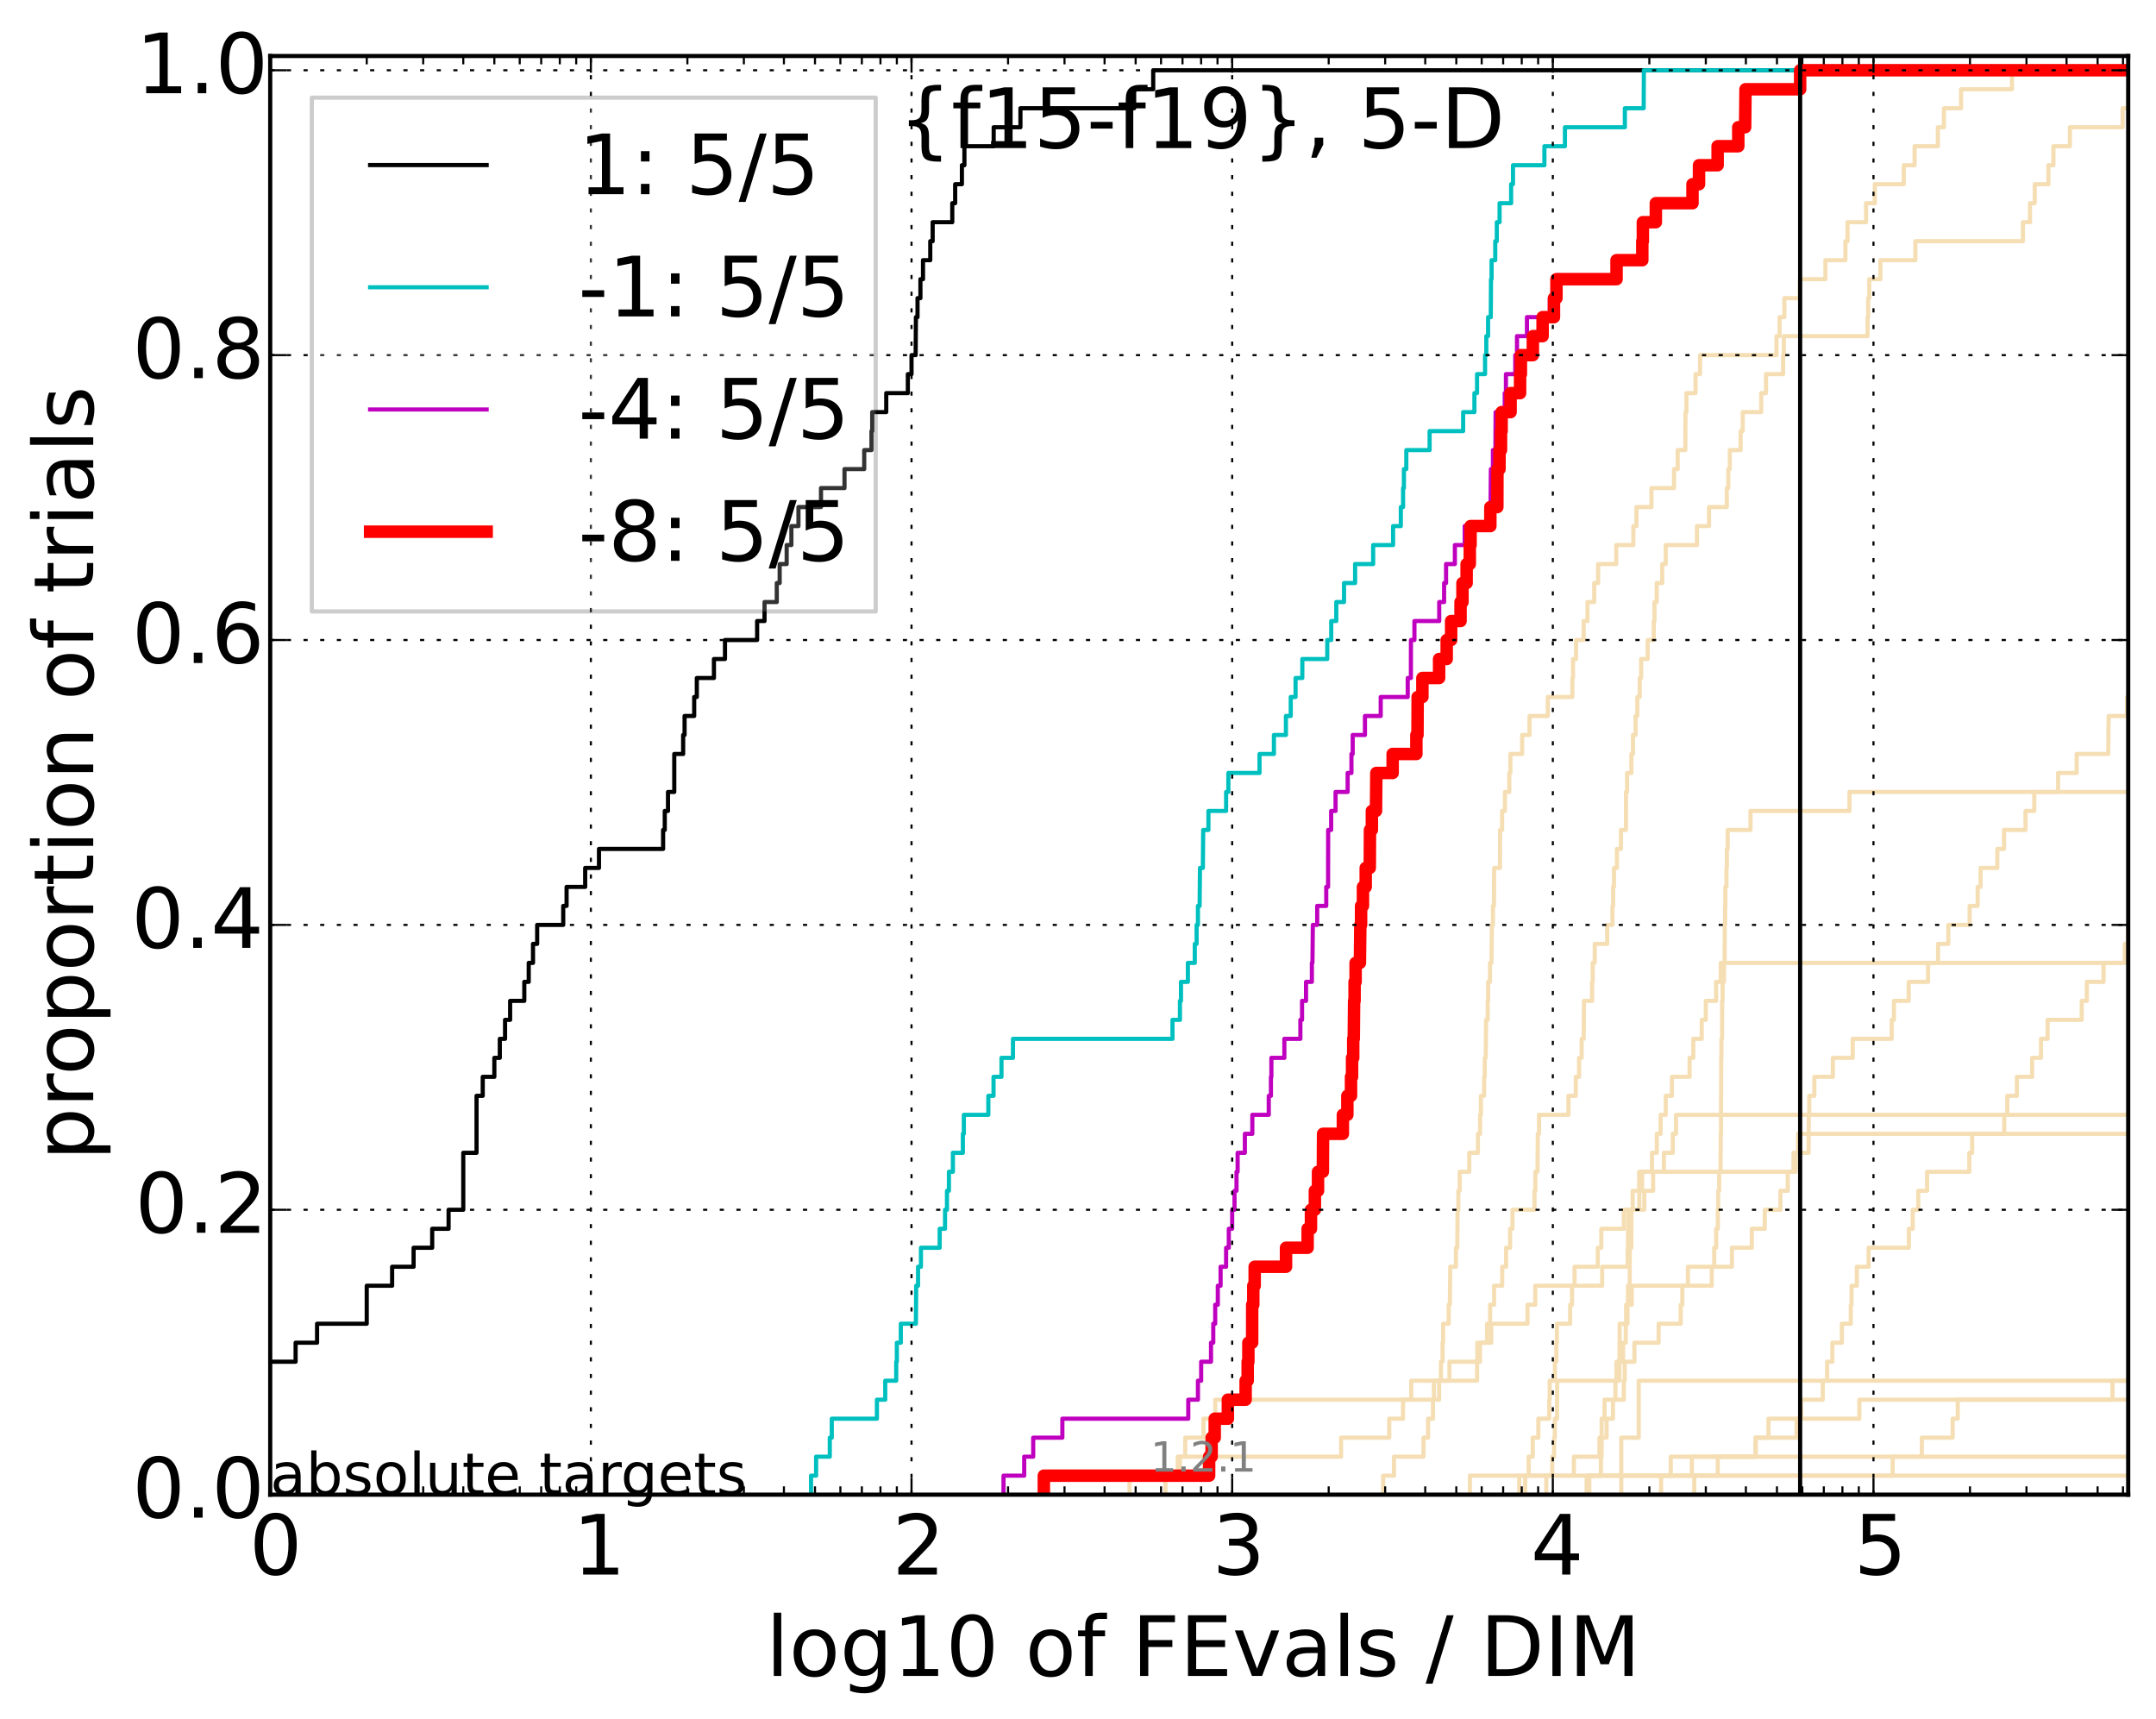 <?xml version="1.0" encoding="utf-8" standalone="no"?>
<!DOCTYPE svg PUBLIC "-//W3C//DTD SVG 1.1//EN"
  "http://www.w3.org/Graphics/SVG/1.1/DTD/svg11.dtd">
<!-- Created with matplotlib (http://matplotlib.org/) -->
<svg height="413pt" version="1.1" viewBox="0 0 518 413" width="518pt" xmlns="http://www.w3.org/2000/svg" xmlns:xlink="http://www.w3.org/1999/xlink">
 <defs>
  <style type="text/css">
*{stroke-linecap:butt;stroke-linejoin:round;}
  </style>
 </defs>
 <g id="figure_1">
  <g id="patch_1">
   <path d="
M0 413.969
L518.522 413.969
L518.522 0
L0 0
z
" style="fill:#ffffff;"/>
  </g>
  <g id="axes_1">
   <g id="patch_2">
    <path d="
M64.922 359.056
L511.322 359.056
L511.322 13.456
L64.922 13.456
z
" style="fill:#ffffff;"/>
   </g>
   <g id="line2d_1"/>
   <g id="line2d_2">
    <path clip-path="url(#p4b24e7e61f)" d="
M389.524 359.056
L389.524 345.369
L393.718 345.369
L393.718 331.682
L393.718 331.682
L393.718 331.682
L511.322 331.682" style="fill:none;stroke:#f5deb3;stroke-linecap:square;"/>
   </g>
   <g id="line2d_3"/>
   <g id="line2d_4"/>
   <g id="line2d_5"/>
   <g id="line2d_6"/>
   <g id="line2d_7">
    <path clip-path="url(#p4b24e7e61f)" d="
M353.161 359.056
L353.161 354.494
L378.149 354.494
L378.149 349.932
L384.279 349.932
L384.279 345.369
L384.807 345.369
L384.807 340.807
L385.51 340.807
L385.51 336.244
L390.134 336.244
L390.134 331.682
L390.354 331.682
L390.354 327.12
L392.686 327.12
L392.686 322.557
L398.504 322.557
L398.504 317.995
L403.811 317.995
L403.811 313.433
L404.196 313.433
L404.196 308.87
L405.537 308.87
L405.537 304.308
L416.114 304.308
L416.114 299.745
L420.889 299.745
L420.889 295.183
L424.006 295.183
L424.006 290.621
L427.76 290.621
L427.76 286.058
L429.525 286.058
L429.525 281.496
L430.914 281.496
L430.914 276.934
L434.54 276.934
L434.589 267.809
L434.691 267.809
L434.691 263.246
L435.921 263.246
L435.921 258.684
L440.37 258.684
L440.37 254.122
L445.134 254.122
L445.134 249.559
L454.499 249.559
L454.499 244.997
L455.05 244.997
L455.05 240.435
L458.58 240.435
L458.58 235.872
L463.235 235.872
L463.235 231.31
L465.643 231.31
L465.643 226.747
L468.099 226.747
L468.099 222.185
L473.222 222.185
L473.222 217.623
L475.152 217.623
L475.152 213.06
L475.855 213.06
L475.855 208.498
L479.875 208.498
L479.875 203.936
L481.482 203.936
L481.482 199.373
L486.652 199.373
L486.652 194.811
L488.753 194.811
L488.753 190.248
L494.475 190.248
L494.475 185.686
L498.938 185.686
L498.938 181.124
L506.517 181.124
L506.626 171.999
L511.06 171.999
L511.06 167.437
L519.522 167.437
L519.522 167.437" style="fill:none;stroke:#f5deb3;stroke-linecap:square;"/>
   </g>
   <g id="line2d_8">
    <path clip-path="url(#p4b24e7e61f)" d="
M371.507 359.056
L371.507 354.494
L372.943 354.494
L372.943 349.932
L373.384 349.932
L373.384 345.369
L373.568 345.369
L373.568 340.807
L374.095 340.807
L374.095 336.244
L374.11 336.244
L374.11 331.682
L389.075 331.682
L389.075 327.12
L389.971 327.12
L389.971 322.557
L390.606 322.557
L390.606 317.995
L390.682 317.995
L390.682 313.433
L391.132 313.433
L391.132 308.87
L391.56 308.87
L391.56 304.308
L391.566 304.308
L391.566 299.745
L391.941 299.745
L391.941 295.183
L391.958 295.183
L391.958 290.621
L392.264 290.621
L392.264 286.058
L393.829 286.058
L393.829 281.496
L431.426 281.496
L431.426 276.934
L431.997 276.934
L431.997 272.371
L431.997 272.371
L431.997 272.371
L511.322 272.371" style="fill:none;stroke:#f5deb3;stroke-linecap:square;"/>
   </g>
   <g id="line2d_9">
    <path clip-path="url(#p4b24e7e61f)" d="
M250.791 359.056
L250.791 354.494
L290.502 354.494
L290.502 349.932
L291.105 349.932
L291.105 345.369
L291.849 345.369
L291.849 340.807
L295.009 340.807
L295.009 336.244
L299.274 336.244
L299.274 331.682
L299.768 331.682
L299.768 327.12
L299.935 327.12
L299.935 322.557
L300.84 322.557
L300.852 313.433
L301.117 313.433
L301.117 308.87
L301.449 308.87
L301.449 304.308
L308.982 304.308
L308.982 299.745
L314.172 299.745
L314.172 295.183
L314.975 295.183
L314.975 290.621
L315.912 290.621
L315.912 286.058
L316.668 286.058
L316.668 281.496
L317.829 281.496
L317.885 272.371
L322.641 272.371
L322.641 267.809
L323.714 267.809
L323.714 263.246
L324.592 263.246
L324.592 258.684
L324.845 258.684
L324.845 254.122
L325.124 254.122
L325.124 249.559
L325.255 249.559
L325.339 240.435
L325.453 240.435
L325.453 235.872
L325.7 235.872
L325.7 231.31
L326.732 231.31
L326.833 222.185
L327.014 222.185
L327.014 217.623
L327.464 217.623
L327.464 213.06
L328.127 213.06
L328.127 208.498
L329.105 208.498
L329.148 199.373
L329.607 199.373
L329.607 194.811
L330.594 194.811
L330.682 185.686
L334.599 185.686
L334.599 181.124
L340.298 181.124
L340.298 176.561
L340.569 176.561
L340.608 167.437
L341.746 167.437
L341.746 162.874
L345.759 162.874
L345.759 158.312
L347.582 158.312
L347.582 153.749
L348.65 153.749
L348.65 149.187
L350.908 149.187
L350.908 144.625
L351.375 144.625
L351.375 140.062
L352.373 140.062
L352.373 135.5
L353.132 135.5
L353.132 130.938
L353.315 130.938
L353.315 126.375
L358.072 126.375
L358.072 121.813
L359.749 121.813
L359.777 112.688
L360.27 112.688
L360.27 108.126
L360.63 108.126
L360.63 103.563
L360.777 103.563
L360.777 99.001
L362.932 99.001
L362.932 94.439
L365.212 94.439
L365.212 89.876
L365.407 89.876
L365.407 85.314
L368.282 85.314
L368.282 80.751
L370.625 80.751
L370.625 76.189
L373.357 76.189
L373.357 71.627
L373.952 71.627
L373.952 67.064
L388.393 67.064
L388.393 62.502
L394.581 62.502
L394.581 57.94
L394.714 57.94
L394.714 53.377
L397.833 53.377
L397.833 48.815
L406.64 48.815
L406.64 44.252
L408.206 44.252
L408.206 39.69
L412.676 39.69
L412.676 35.128
L417.641 35.128
L417.641 30.565
L419.286 30.565
L419.376 21.441
L432.501 21.441
L432.501 16.878
L432.501 16.878
L511.322 16.878
L511.322 16.878" style="fill:none;stroke:#f5deb3;stroke-linecap:square;"/>
   </g>
   <g id="line2d_10"/>
   <g id="line2d_11">
    <path clip-path="url(#p4b24e7e61f)" d="
M407.07 359.056
L407.07 354.494
L454.731 354.494
L454.731 349.932
L461.742 349.932
L461.742 345.369
L469.15 345.369
L469.15 340.807
L470.367 340.807
L470.367 336.244
L507.548 336.244
L507.548 331.682
L512.823 331.682
L512.823 327.12
L519.522 327.12" style="fill:none;stroke:#f5deb3;stroke-linecap:square;"/>
   </g>
   <g id="line2d_12"/>
   <g id="line2d_13"/>
   <g id="line2d_14"/>
   <g id="line2d_15"/>
   <g id="line2d_16"/>
   <g id="line2d_17">
    <path clip-path="url(#p4b24e7e61f)" d="
M365.007 359.056
L365.007 354.494
L367.271 354.494
L367.271 349.932
L368.262 349.932
L368.262 345.369
L369.607 345.369
L369.607 340.807
L372.215 340.807
L372.215 336.244
L372.336 336.244
L372.336 331.682
L373.582 331.682
L373.582 327.12
L373.927 327.12
L373.927 322.557
L374.062 322.557
L374.062 317.995
L377.238 317.995
L377.238 313.433
L377.702 313.433
L377.702 308.87
L384.924 308.87
L384.924 304.308
L391.063 304.308
L391.063 299.745
L391.143 299.745
L391.143 295.183
L391.19 295.183
L391.19 290.621
L393.845 290.621
L393.845 286.058
L394.534 286.058
L394.534 281.496
L396.902 281.496
L396.902 276.934
L398.067 276.934
L398.067 272.371
L398.982 272.371
L398.982 267.809
L400.208 267.809
L400.208 263.246
L401.69 263.246
L401.69 258.684
L405.94 258.684
L405.94 254.122
L406.831 254.122
L406.831 249.559
L408.857 249.559
L408.857 244.997
L409.834 244.997
L409.834 240.435
L412.313 240.435
L412.313 235.872
L413.425 235.872
L413.425 231.31
L413.425 231.31
L413.425 231.31
L511.322 231.31" style="fill:none;stroke:#f5deb3;stroke-linecap:square;"/>
   </g>
   <g id="line2d_18"/>
   <g id="line2d_19">
    <path clip-path="url(#p4b24e7e61f)" d="
M381.207 359.056
L381.207 357.536
L381.207 357.536
L381.207 357.536
L381.207 356.015
L381.207 356.015
L381.207 356.015
L381.207 354.494
L412.712 354.494
L412.712 349.932
L421.857 349.932
L421.857 345.369
L424.894 345.369
L424.894 340.807
L432.75 340.807
L432.75 336.244
L437.935 336.244
L437.935 331.682
L438.985 331.682
L438.985 327.12
L440.248 327.12
L440.248 322.557
L442.526 322.557
L442.526 317.995
L444.675 317.995
L444.675 313.433
L444.85 313.433
L444.85 308.87
L446.119 308.87
L446.119 304.308
L448.947 304.308
L448.947 299.745
L458.636 299.745
L458.636 295.183
L459.558 295.183
L459.558 290.621
L460.881 290.621
L460.881 286.058
L463 286.058
L463 281.496
L473.152 281.496
L473.152 276.934
L473.832 276.934
L473.832 272.371
L481.534 272.371
L481.534 267.809
L482.273 267.809
L482.273 263.246
L484.576 263.246
L484.576 258.684
L488.241 258.684
L488.241 254.122
L490.364 254.122
L490.364 249.559
L491.958 249.559
L491.958 244.997
L500.151 244.997
L500.151 240.435
L501.377 240.435
L501.377 235.872
L505.4 235.872
L505.4 231.31
L510.483 231.31
L510.483 226.747
L511.267 226.747
L511.267 222.185
L518.061 222.185
L518.061 217.623
L519.522 217.623
L519.522 217.623" style="fill:none;stroke:#f5deb3;stroke-linecap:square;"/>
   </g>
   <g id="line2d_20">
    <path clip-path="url(#p4b24e7e61f)" d="
M366.434 359.056
L366.434 354.494
L366.434 354.494
L366.434 354.494
L511.322 354.494" style="fill:none;stroke:#f5deb3;stroke-linecap:square;"/>
   </g>
   <g id="line2d_21"/>
   <g id="line2d_22">
    <path clip-path="url(#p4b24e7e61f)" d="
M381.344 359.056
L381.344 354.494
L401.417 354.494
L401.417 349.932
L421.767 349.932
L421.767 345.369
L431.631 345.369
L431.631 340.807
L446.731 340.807
L446.731 336.244
L446.731 336.244
L446.731 336.244
L511.322 336.244" style="fill:none;stroke:#f5deb3;stroke-linecap:square;"/>
   </g>
   <g id="line2d_23">
    <path clip-path="url(#p4b24e7e61f)" d="
M399.091 359.056
L399.091 354.494
L406.482 354.494
L406.482 349.932
L406.482 349.932
L406.482 349.932
L511.322 349.932" style="fill:none;stroke:#f5deb3;stroke-linecap:square;"/>
   </g>
   <g id="line2d_24">
    <path clip-path="url(#p4b24e7e61f)" d="
M280.016 359.056
L280.016 354.494
L282.961 354.494
L282.961 349.932
L284.762 349.932
L284.762 345.369
L289.148 345.369
L289.148 340.807
L291.985 340.807
L291.985 336.244
L344.507 336.244
L344.507 331.682
L346.197 331.682
L346.197 327.12
L346.589 327.12
L346.589 322.557
L346.728 322.557
L346.728 317.995
L348.052 317.995
L348.052 313.433
L348.345 313.433
L348.43 304.308
L349.808 304.308
L349.808 299.745
L350.128 299.745
L350.205 290.621
L350.378 290.621
L350.378 286.058
L350.699 286.058
L350.699 281.496
L352.999 281.496
L352.999 276.934
L355.089 276.934
L355.089 272.371
L355.606 272.371
L355.606 267.809
L355.801 267.809
L355.801 263.246
L356.567 263.246
L356.567 258.684
L356.731 258.684
L356.731 254.122
L356.954 254.122
L357.037 244.997
L357.431 244.997
L357.431 240.435
L357.544 240.435
L357.544 235.872
L357.98 235.872
L357.98 231.31
L358.342 231.31
L358.448 222.185
L358.694 222.185
L358.694 217.623
L358.943 217.623
L358.978 208.498
L360.388 208.498
L360.405 199.373
L360.896 199.373
L360.896 194.811
L361.583 194.811
L361.583 190.248
L362.621 190.248
L362.621 185.686
L362.893 185.686
L362.893 181.124
L365.706 181.124
L365.706 176.561
L367.48 176.561
L367.48 171.999
L371.874 171.999
L371.874 167.437
L377.778 167.437
L377.778 162.874
L377.932 162.874
L377.932 158.312
L378.665 158.312
L378.665 153.749
L380.491 153.749
L380.491 149.187
L381.407 149.187
L381.407 144.625
L383.032 144.625
L383.032 140.062
L383.975 140.062
L383.975 135.5
L388.314 135.5
L388.314 130.938
L392.435 130.938
L392.435 126.375
L393.172 126.375
L393.172 121.813
L396.781 121.813
L396.781 117.25
L402.207 117.25
L402.207 112.688
L403.081 112.688
L403.081 108.126
L404.911 108.126
L404.949 99.001
L405.183 99.001
L405.183 94.439
L407.374 94.439
L407.374 89.876
L408.454 89.876
L408.454 85.314
L426.82 85.314
L426.82 80.751
L427.557 80.751
L427.557 76.189
L428.714 76.189
L428.714 71.627
L432.431 71.627
L432.431 67.064
L438.576 67.064
L438.576 62.502
L443.374 62.502
L443.374 57.94
L443.883 57.94
L443.883 53.377
L448.331 53.377
L448.331 48.815
L450.442 48.815
L450.442 44.252
L457.398 44.252
L457.398 39.69
L460 39.69
L460 35.128
L465.586 35.128
L465.586 30.565
L467.045 30.565
L467.045 26.003
L471.165 26.003
L471.165 21.441
L483.392 21.441
L483.392 16.878
L483.392 16.878
L511.322 16.878
L511.322 16.878" style="fill:none;stroke:#f5deb3;stroke-linecap:square;"/>
   </g>
   <g id="line2d_25">
    <path clip-path="url(#p4b24e7e61f)" d="
M381.835 359.056
L381.835 354.494
L384.635 354.494
L384.635 349.932
L384.805 349.932
L384.805 345.369
L385.996 345.369
L385.996 340.807
L387.528 340.807
L387.528 336.244
L388.125 336.244
L388.125 331.682
L388.38 331.682
L388.38 327.12
L389.097 327.12
L389.097 322.557
L389.131 322.557
L389.131 317.995
L391.023 317.995
L391.023 313.433
L392.051 313.433
L392.051 308.87
L411.272 308.87
L411.272 304.308
L411.86 304.308
L411.86 299.745
L412.325 299.745
L412.325 295.183
L412.724 295.183
L412.724 290.621
L412.819 290.621
L412.819 286.058
L413.054 286.058
L413.054 281.496
L413.388 281.496
L413.388 276.934
L413.421 276.934
L413.421 272.371
L413.493 272.371
L413.493 267.809
L413.494 267.809
L413.494 263.246
L413.522 263.246
L413.522 258.684
L413.531 258.684
L413.531 254.122
L413.589 254.122
L413.589 249.559
L413.738 249.559
L413.738 244.997
L413.761 244.997
L413.761 240.435
L413.875 240.435
L413.875 235.872
L414.209 235.872
L414.209 231.31
L414.359 231.31
L414.359 226.747
L414.391 226.747
L414.391 222.185
L414.475 222.185
L414.475 217.623
L414.527 217.623
L414.527 213.06
L414.791 213.06
L414.791 208.498
L414.897 208.498
L414.897 203.936
L415.092 203.936
L415.092 199.373
L420.573 199.373
L420.573 194.811
L444.35 194.811
L444.35 190.248
L444.35 190.248
L444.35 190.248
L511.322 190.248" style="fill:none;stroke:#f5deb3;stroke-linecap:square;"/>
   </g>
   <g id="line2d_26">
    <path clip-path="url(#p4b24e7e61f)" d="
M332.31 359.056
L332.31 354.494
L334.917 354.494
L334.917 349.932
L342.007 349.932
L342.007 345.369
L343.107 345.369
L343.107 340.807
L344.281 340.807
L344.281 336.244
L345.764 336.244
L345.764 331.682
L348.251 331.682
L348.251 327.12
L354.941 327.12
L354.941 322.557
L358.288 322.557
L358.288 317.995
L366.993 317.995
L366.993 313.433
L368.858 313.433
L368.858 308.87
L378.301 308.87
L378.301 304.308
L383.88 304.308
L383.88 299.745
L384.729 299.745
L384.729 295.183
L390.144 295.183
L390.144 290.621
L395.057 290.621
L395.057 286.058
L397.175 286.058
L397.175 281.496
L399.765 281.496
L399.765 276.934
L401.904 276.934
L401.904 272.371
L402.679 272.371
L402.679 267.809
L402.679 267.809
L402.679 267.809
L511.322 267.809" style="fill:none;stroke:#f5deb3;stroke-linecap:square;"/>
   </g>
   <g id="line2d_27"/>
   <g id="line2d_28">
    <path clip-path="url(#p4b24e7e61f)" d="
M271.373 359.056
L271.373 354.494
L283.481 354.494
L283.481 349.932
L322.206 349.932
L322.206 345.369
L333.78 345.369
L333.78 340.807
L337.099 340.807
L337.099 336.244
L339.061 336.244
L339.061 331.682
L354.884 331.682
L354.884 327.12
L355.588 327.12
L355.588 322.557
L357.295 322.557
L357.295 317.995
L358.015 317.995
L358.015 313.433
L358.972 313.433
L358.972 308.87
L360.919 308.87
L360.919 304.308
L361.852 304.308
L361.852 299.745
L362.818 299.745
L362.818 295.183
L363.389 295.183
L363.389 290.621
L368.682 290.621
L368.682 286.058
L368.884 286.058
L368.884 281.496
L369.4 281.496
L369.474 272.371
L369.769 272.371
L369.769 267.809
L376.841 267.809
L376.841 263.246
L378.596 263.246
L378.596 258.684
L379.385 258.684
L379.385 254.122
L380 254.122
L380 249.559
L380.489 249.559
L380.575 240.435
L382.521 240.435
L382.521 235.872
L382.667 235.872
L382.667 231.31
L383.155 231.31
L383.155 226.747
L386.13 226.747
L386.13 222.185
L387.414 222.185
L387.414 217.623
L387.572 217.623
L387.572 213.06
L387.774 213.06
L387.774 208.498
L388.476 208.498
L388.476 203.936
L389.454 203.936
L389.454 199.373
L390.657 199.373
L390.66 190.248
L390.926 190.248
L390.926 185.686
L391.953 185.686
L391.953 181.124
L392.341 181.124
L392.341 176.561
L392.962 176.561
L392.962 171.999
L393.384 171.999
L393.384 167.437
L393.963 167.437
L393.963 162.874
L394.3 162.874
L394.3 158.312
L395.868 158.312
L395.868 153.749
L397.339 153.749
L397.339 149.187
L397.503 149.187
L397.503 144.625
L398.041 144.625
L398.041 140.062
L399.365 140.062
L399.365 135.5
L400.206 135.5
L400.206 130.938
L407.711 130.938
L407.711 126.375
L410.615 126.375
L410.615 121.813
L414.877 121.813
L414.877 117.25
L415.246 117.25
L415.246 112.688
L415.599 112.688
L415.599 108.126
L418.204 108.126
L418.204 103.563
L418.703 103.563
L418.703 99.001
L423.154 99.001
L423.154 94.439
L424.296 94.439
L424.296 89.876
L428.411 89.876
L428.411 85.314
L428.576 85.314
L428.576 80.751
L448.695 80.751
L448.695 76.189
L448.852 76.189
L448.852 71.627
L449.111 71.627
L449.111 67.064
L451.78 67.064
L451.78 62.502
L460.19 62.502
L460.19 57.94
L486.027 57.94
L486.027 53.377
L487.723 53.377
L487.723 48.815
L488.866 48.815
L488.866 44.252
L492.145 44.252
L492.145 39.69
L493.353 39.69
L493.353 35.128
L497.314 35.128
L497.314 30.565
L509.976 30.565
L509.976 26.003
L511.381 26.003
L511.381 21.441
L512.257 21.441
L512.257 16.878
L512.257 16.878" style="fill:none;stroke:#f5deb3;stroke-linecap:square;"/>
   </g>
   <g id="line2d_29"/>
   <g id="line2d_30"/>
   <g id="line2d_31">
    <path clip-path="url(#p4b24e7e61f)" d="
M11.073 359.056
L11.073 354.494
L11.073 354.494
L11.073 354.494
L11.073 349.932
L11.073 349.932
L11.073 349.932
L11.073 345.369
L11.073 345.369
L11.073 345.369
L11.073 340.807
L34.264 340.807
L34.264 336.244
L47.831 336.244
L47.831 327.12
L71.022 327.12
L71.022 322.557
L76.18 322.557
L76.18 317.995
L88.113 317.995
L88.113 308.87
L94.213 308.87
L94.213 304.308
L99.371 304.308
L99.371 299.745
L103.839 299.745
L103.839 295.183
L107.779 295.183
L107.779 290.621
L111.305 290.621
L111.305 276.934
L114.494 276.934
L114.494 263.246
L115.981 263.246
L115.981 258.684
L118.771 258.684
L118.771 254.122
L120.083 254.122
L120.083 249.559
L121.346 249.559
L121.346 244.997
L122.562 244.997
L122.562 240.435
L125.968 240.435
L125.968 235.872
L127.03 235.872
L127.03 231.31
L128.06 231.31
L128.06 226.747
L129.058 226.747
L129.058 222.185
L135.322 222.185
L135.322 217.623
L136.128 217.623
L136.128 213.06
L140.596 213.06
L140.596 208.498
L143.912 208.498
L143.912 203.936
L159.32 203.936
L159.32 199.373
L159.716 199.373
L159.716 194.811
L160.494 194.811
L160.494 190.248
L161.998 190.248
L161.998 181.124
L164.134 181.124
L164.134 176.561
L164.477 176.561
L164.477 171.999
L166.786 171.999
L166.786 167.437
L167.417 167.437
L167.417 162.874
L171.531 162.874
L171.531 158.312
L174.188 158.312
L174.188 153.749
L181.908 153.749
L181.908 149.187
L183.685 149.187
L183.685 144.625
L186.629 144.625
L186.629 140.062
L187.326 140.062
L187.326 135.5
L189.007 135.5
L189.007 130.938
L190.136 130.938
L190.136 126.375
L191.836 126.375
L191.836 121.813
L197.251 121.813
L197.251 117.25
L202.9 117.25
L202.9 112.688
L207.637 112.688
L207.637 108.126
L209.377 108.126
L209.377 103.563
L209.555 103.563
L209.555 99.001
L212.929 99.001
L212.929 94.439
L218.121 94.439
L218.121 89.876
L219.002 89.876
L219.002 85.314
L219.991 85.314
L220.056 76.189
L220.443 76.189
L220.443 71.627
L221.14 71.627
L221.14 67.064
L221.762 67.064
L221.762 62.502
L223.503 62.502
L223.503 57.94
L224.083 57.94
L224.083 53.377
L228.794 53.377
L228.794 48.815
L229.486 48.815
L229.486 44.252
L231.109 44.252
L231.109 39.69
L231.71 39.69
L231.71 35.128
L238.743 35.128
L238.743 30.565
L245.169 30.565
L245.169 26.003
L272.487 26.003
L272.487 21.441
L277.07 21.441
L277.07 16.878
L277.07 16.878
L511.322 16.878
L511.322 16.878" style="fill:none;stroke:#000000;stroke-linecap:square;"/>
   </g>
   <g id="line2d_32"/>
   <g id="line2d_33">
    <path clip-path="url(#p4b24e7e61f)" d="
M194.86 359.056
L194.86 354.494
L196.077 354.494
L196.077 349.932
L199.363 349.932
L199.363 345.369
L199.841 345.369
L199.841 340.807
L210.689 340.807
L210.689 336.244
L212.687 336.244
L212.687 331.682
L215.328 331.682
L215.328 327.12
L215.477 327.12
L215.477 322.557
L216.43 322.557
L216.43 317.995
L220.056 317.995
L220.121 308.87
L220.571 308.87
L220.571 304.308
L221.266 304.308
L221.266 299.745
L225.765 299.745
L225.765 295.183
L227.052 295.183
L227.052 290.621
L227.522 290.621
L227.522 286.058
L227.986 286.058
L227.986 281.496
L228.944 281.496
L228.944 276.934
L231.341 276.934
L231.341 272.371
L231.572 272.371
L231.572 267.809
L237.457 267.809
L237.457 263.246
L238.705 263.246
L238.705 258.684
L240.618 258.684
L240.618 254.122
L243.377 254.122
L243.377 249.559
L281.701 249.559
L281.701 244.997
L283.491 244.997
L283.491 240.435
L283.743 240.435
L283.743 235.872
L285.402 235.872
L285.402 231.31
L287.062 231.31
L287.062 226.747
L287.497 226.747
L287.497 222.185
L287.815 222.185
L287.815 217.623
L288.223 217.623
L288.307 208.498
L289 208.498
L289.083 199.373
L290.336 199.373
L290.336 194.811
L294.586 194.811
L294.586 190.248
L295.126 190.248
L295.126 185.686
L302.613 185.686
L302.613 181.124
L306.068 181.124
L306.068 176.561
L308.955 176.561
L308.955 171.999
L310.117 171.999
L310.117 167.437
L311.275 167.437
L311.275 162.874
L312.894 162.874
L312.894 158.312
L318.887 158.312
L318.887 153.749
L319.84 153.749
L319.84 149.187
L321.053 149.187
L321.053 144.625
L322.915 144.625
L322.915 140.062
L325.578 140.062
L325.578 135.5
L329.913 135.5
L329.913 130.938
L334.701 130.938
L334.701 126.375
L336.561 126.375
L336.561 121.813
L337.103 121.813
L337.103 117.25
L337.303 117.25
L337.303 112.688
L337.879 112.688
L337.879 108.126
L343.477 108.126
L343.477 103.563
L351.533 103.563
L351.533 99.001
L354.24 99.001
L354.24 94.439
L354.875 94.439
L354.875 89.876
L356.801 89.876
L356.801 85.314
L357.097 85.314
L357.097 80.751
L357.527 80.751
L357.527 76.189
L358.174 76.189
L358.231 67.064
L358.371 67.064
L358.371 62.502
L359.247 62.502
L359.247 57.94
L359.624 57.94
L359.624 53.377
L360.289 53.377
L360.289 48.815
L363.063 48.815
L363.063 44.252
L363.508 44.252
L363.508 39.69
L371.058 39.69
L371.058 35.128
L375.993 35.128
L375.993 30.565
L390.39 30.565
L390.39 26.003
L394.912 26.003
L394.957 16.878
L394.957 16.878
L511.322 16.878
L511.322 16.878" style="fill:none;stroke:#00bfbf;stroke-linecap:square;"/>
   </g>
   <g id="line2d_34"/>
   <g id="line2d_35">
    <path clip-path="url(#p4b24e7e61f)" d="
M241.105 359.056
L241.105 354.494
L246.075 354.494
L246.075 349.932
L248.238 349.932
L248.238 345.369
L255.243 345.369
L255.243 340.807
L285.494 340.807
L285.494 336.244
L287.815 336.244
L287.815 331.682
L288.593 331.682
L288.593 327.12
L290.957 327.12
L290.957 322.557
L291.498 322.557
L291.498 317.995
L291.962 317.995
L291.962 313.433
L292.591 313.433
L292.591 308.87
L293.26 308.87
L293.26 304.308
L294.586 304.308
L294.586 299.745
L295.229 299.745
L295.229 295.183
L296.042 295.183
L296.042 290.621
L296.606 290.621
L296.606 286.058
L297.083 286.058
L297.083 281.496
L297.354 281.496
L297.354 276.934
L299.091 276.934
L299.091 272.371
L300.881 272.371
L300.881 267.809
L304.831 267.809
L304.831 263.246
L305.351 263.246
L305.351 258.684
L305.463 258.684
L305.463 254.122
L308.58 254.122
L308.58 249.559
L312.426 249.559
L312.426 244.997
L312.83 244.997
L312.83 240.435
L313.788 240.435
L313.788 235.872
L315.191 235.872
L315.191 231.31
L315.327 231.31
L315.425 222.185
L316.469 222.185
L316.469 217.623
L318.643 217.623
L318.643 213.06
L319.083 213.06
L319.106 199.373
L319.824 199.373
L319.824 194.811
L320.879 194.811
L320.879 190.248
L323.784 190.248
L323.784 185.686
L324.7 185.686
L324.7 181.124
L324.997 181.124
L324.997 176.561
L327.942 176.561
L327.942 171.999
L331.73 171.999
L331.73 167.437
L338.22 167.437
L338.22 162.874
L338.98 162.874
L338.996 153.749
L339.831 153.749
L339.831 149.187
L345.787 149.187
L345.787 144.625
L346.958 144.625
L346.958 140.062
L347.431 140.062
L347.431 135.5
L349.549 135.5
L349.549 130.938
L351.906 130.938
L351.906 126.375
L357.382 126.375
L357.382 121.813
L358.12 121.813
L358.201 112.688
L358.685 112.688
L358.685 108.126
L359.285 108.126
L359.337 99.001
L361.526 99.001
L361.526 94.439
L361.815 94.439
L361.815 89.876
L364.056 89.876
L364.056 85.314
L364.474 85.314
L364.474 80.751
L366.866 80.751
L366.866 76.189
L372.378 76.189
L372.378 71.627
L373.63 71.627
L373.63 67.064
L387.993 67.064
L387.993 62.502
L394.051 62.502
L394.051 57.94
L394.195 57.94
L394.195 53.377
L397.42 53.377
L397.42 48.815
L406.39 48.815
L406.39 44.252
L407.843 44.252
L407.843 39.69
L412.179 39.69
L412.179 35.128
L417.235 35.128
L417.235 30.565
L418.904 30.565
L418.904 26.003
L419.019 26.003
L419.019 21.441
L432.034 21.441
L432.034 16.878
L432.034 16.878
L511.322 16.878
L511.322 16.878" style="fill:none;stroke:#bf00bf;stroke-linecap:square;"/>
   </g>
   <g id="line2d_36"/>
   <g id="line2d_37">
    <path clip-path="url(#p4b24e7e61f)" d="
M250.791 359.056
L250.791 354.494
L290.502 354.494
L290.502 349.932
L291.105 349.932
L291.105 345.369
L291.849 345.369
L291.849 340.807
L295.009 340.807
L295.009 336.244
L299.274 336.244
L299.274 331.682
L299.768 331.682
L299.768 327.12
L299.935 327.12
L299.935 322.557
L300.84 322.557
L300.852 313.433
L301.117 313.433
L301.117 308.87
L301.449 308.87
L301.449 304.308
L308.982 304.308
L308.982 299.745
L314.172 299.745
L314.172 295.183
L314.975 295.183
L314.975 290.621
L315.912 290.621
L315.912 286.058
L316.668 286.058
L316.668 281.496
L317.829 281.496
L317.885 272.371
L322.641 272.371
L322.641 267.809
L323.714 267.809
L323.714 263.246
L324.592 263.246
L324.592 258.684
L324.845 258.684
L324.845 254.122
L325.124 254.122
L325.124 249.559
L325.255 249.559
L325.339 240.435
L325.453 240.435
L325.453 235.872
L325.7 235.872
L325.7 231.31
L326.732 231.31
L326.833 222.185
L327.014 222.185
L327.014 217.623
L327.464 217.623
L327.464 213.06
L328.127 213.06
L328.127 208.498
L329.105 208.498
L329.148 199.373
L329.607 199.373
L329.607 194.811
L330.594 194.811
L330.682 185.686
L334.599 185.686
L334.599 181.124
L340.298 181.124
L340.298 176.561
L340.569 176.561
L340.608 167.437
L341.746 167.437
L341.746 162.874
L345.759 162.874
L345.759 158.312
L347.582 158.312
L347.582 153.749
L348.65 153.749
L348.65 149.187
L350.908 149.187
L350.908 144.625
L351.375 144.625
L351.375 140.062
L352.373 140.062
L352.373 135.5
L353.132 135.5
L353.132 130.938
L353.315 130.938
L353.315 126.375
L358.072 126.375
L358.072 121.813
L359.749 121.813
L359.777 112.688
L360.27 112.688
L360.27 108.126
L360.63 108.126
L360.63 103.563
L360.777 103.563
L360.777 99.001
L362.932 99.001
L362.932 94.439
L365.212 94.439
L365.212 89.876
L365.407 89.876
L365.407 85.314
L368.282 85.314
L368.282 80.751
L370.625 80.751
L370.625 76.189
L373.357 76.189
L373.357 71.627
L373.952 71.627
L373.952 67.064
L388.393 67.064
L388.393 62.502
L394.581 62.502
L394.581 57.94
L394.714 57.94
L394.714 53.377
L397.833 53.377
L397.833 48.815
L406.64 48.815
L406.64 44.252
L408.206 44.252
L408.206 39.69
L412.676 39.69
L412.676 35.128
L417.641 35.128
L417.641 30.565
L419.286 30.565
L419.376 21.441
L432.501 21.441
L432.501 16.878
L432.501 16.878
L511.322 16.878
L511.322 16.878" style="fill:none;stroke:#ff0000;stroke-linecap:square;stroke-width:3.0;"/>
   </g>
   <g id="line2d_38"/>
   <g id="line2d_39">
    <path clip-path="url(#p4b24e7e61f)" d="
M432.501 359.056
L432.501 13.456" style="fill:none;stroke:#000000;stroke-linecap:square;"/>
   </g>
   <g id="patch_3">
    <path d="
M64.922 13.456
L511.322 13.456" style="fill:none;stroke:#000000;stroke-linecap:square;stroke-linejoin:miter;"/>
   </g>
   <g id="patch_4">
    <path d="
M511.322 359.056
L511.322 13.456" style="fill:none;stroke:#000000;stroke-linecap:square;stroke-linejoin:miter;"/>
   </g>
   <g id="patch_5">
    <path d="
M64.922 359.056
L511.322 359.056" style="fill:none;stroke:#000000;stroke-linecap:square;stroke-linejoin:miter;"/>
   </g>
   <g id="patch_6">
    <path d="
M64.922 359.056
L64.922 13.456" style="fill:none;stroke:#000000;stroke-linecap:square;stroke-linejoin:miter;"/>
   </g>
   <g id="matplotlib.axis_1">
    <g id="xtick_1">
     <g id="line2d_40">
      <path clip-path="url(#p4b24e7e61f)" d="
M64.922 359.056
L64.922 13.456" style="fill:none;stroke:#000000;stroke-dasharray:1,3;stroke-dashoffset:0.0;stroke-width:0.5;"/>
     </g>
     <g id="line2d_41">
      <defs>
       <path d="
M0 0
L0 -4" id="m93b0483c22" style="stroke:#000000;stroke-width:0.5;"/>
      </defs>
      <g>
       <use style="stroke:#000000;stroke-width:0.5;" x="64.922" xlink:href="#m93b0483c22" y="359.056"/>
      </g>
     </g>
     <g id="line2d_42">
      <defs>
       <path d="
M0 0
L0 4" id="m741efc42ff" style="stroke:#000000;stroke-width:0.5;"/>
      </defs>
      <g>
       <use style="stroke:#000000;stroke-width:0.5;" x="64.922" xlink:href="#m741efc42ff" y="13.456"/>
      </g>
     </g>
     <g id="text_1">
      <!-- 0 -->
      <defs>
       <path d="
M31.781 66.406
Q24.172 66.406 20.328 58.906
Q16.5 51.422 16.5 36.375
Q16.5 21.391 20.328 13.891
Q24.172 6.391 31.781 6.391
Q39.453 6.391 43.281 13.891
Q47.125 21.391 47.125 36.375
Q47.125 51.422 43.281 58.906
Q39.453 66.406 31.781 66.406
M31.781 74.219
Q44.047 74.219 50.516 64.516
Q56.984 54.828 56.984 36.375
Q56.984 17.969 50.516 8.266
Q44.047 -1.422 31.781 -1.422
Q19.531 -1.422 13.062 8.266
Q6.594 17.969 6.594 36.375
Q6.594 54.828 13.062 64.516
Q19.531 74.219 31.781 74.219" id="BitstreamVeraSans-Roman-30"/>
      </defs>
      <g transform="translate(59.883 378.253)scale(0.2 -0.2)">
       <use xlink:href="#BitstreamVeraSans-Roman-30"/>
      </g>
     </g>
    </g>
    <g id="xtick_2">
     <g id="line2d_43">
      <path clip-path="url(#p4b24e7e61f)" d="
M141.962 359.056
L141.962 13.456" style="fill:none;stroke:#000000;stroke-dasharray:1,3;stroke-dashoffset:0.0;stroke-width:0.5;"/>
     </g>
     <g id="line2d_44">
      <g>
       <use style="stroke:#000000;stroke-width:0.5;" x="141.962" xlink:href="#m93b0483c22" y="359.056"/>
      </g>
     </g>
     <g id="line2d_45">
      <g>
       <use style="stroke:#000000;stroke-width:0.5;" x="141.962" xlink:href="#m741efc42ff" y="13.456"/>
      </g>
     </g>
     <g id="text_2">
      <!-- 1 -->
      <defs>
       <path d="
M12.406 8.297
L28.516 8.297
L28.516 63.922
L10.984 60.406
L10.984 69.391
L28.422 72.906
L38.281 72.906
L38.281 8.297
L54.391 8.297
L54.391 0
L12.406 0
z
" id="BitstreamVeraSans-Roman-31"/>
      </defs>
      <g transform="translate(137.621 378.253)scale(0.2 -0.2)">
       <use xlink:href="#BitstreamVeraSans-Roman-31"/>
      </g>
     </g>
    </g>
    <g id="xtick_3">
     <g id="line2d_46">
      <path clip-path="url(#p4b24e7e61f)" d="
M219.002 359.056
L219.002 13.456" style="fill:none;stroke:#000000;stroke-dasharray:1,3;stroke-dashoffset:0.0;stroke-width:0.5;"/>
     </g>
     <g id="line2d_47">
      <g>
       <use style="stroke:#000000;stroke-width:0.5;" x="219.002" xlink:href="#m93b0483c22" y="359.056"/>
      </g>
     </g>
     <g id="line2d_48">
      <g>
       <use style="stroke:#000000;stroke-width:0.5;" x="219.002" xlink:href="#m741efc42ff" y="13.456"/>
      </g>
     </g>
     <g id="text_3">
      <!-- 2 -->
      <defs>
       <path d="
M19.188 8.297
L53.609 8.297
L53.609 0
L7.328 0
L7.328 8.297
Q12.938 14.109 22.625 23.891
Q32.328 33.688 34.812 36.531
Q39.547 41.844 41.422 45.531
Q43.312 49.219 43.312 52.781
Q43.312 58.594 39.234 62.25
Q35.156 65.922 28.609 65.922
Q23.969 65.922 18.812 64.312
Q13.672 62.703 7.812 59.422
L7.812 69.391
Q13.766 71.781 18.938 73
Q24.125 74.219 28.422 74.219
Q39.75 74.219 46.484 68.547
Q53.219 62.891 53.219 53.422
Q53.219 48.922 51.531 44.891
Q49.859 40.875 45.406 35.406
Q44.188 33.984 37.641 27.219
Q31.109 20.453 19.188 8.297" id="BitstreamVeraSans-Roman-32"/>
      </defs>
      <g transform="translate(214.374 378.253)scale(0.2 -0.2)">
       <use xlink:href="#BitstreamVeraSans-Roman-32"/>
      </g>
     </g>
    </g>
    <g id="xtick_4">
     <g id="line2d_49">
      <path clip-path="url(#p4b24e7e61f)" d="
M296.042 359.056
L296.042 13.456" style="fill:none;stroke:#000000;stroke-dasharray:1,3;stroke-dashoffset:0.0;stroke-width:0.5;"/>
     </g>
     <g id="line2d_50">
      <g>
       <use style="stroke:#000000;stroke-width:0.5;" x="296.042" xlink:href="#m93b0483c22" y="359.056"/>
      </g>
     </g>
     <g id="line2d_51">
      <g>
       <use style="stroke:#000000;stroke-width:0.5;" x="296.042" xlink:href="#m741efc42ff" y="13.456"/>
      </g>
     </g>
     <g id="text_4">
      <!-- 3 -->
      <defs>
       <path d="
M40.578 39.312
Q47.656 37.797 51.625 33
Q55.609 28.219 55.609 21.188
Q55.609 10.406 48.188 4.484
Q40.766 -1.422 27.094 -1.422
Q22.516 -1.422 17.656 -0.516
Q12.797 0.391 7.625 2.203
L7.625 11.719
Q11.719 9.328 16.594 8.109
Q21.484 6.891 26.812 6.891
Q36.078 6.891 40.938 10.547
Q45.797 14.203 45.797 21.188
Q45.797 27.641 41.281 31.266
Q36.766 34.906 28.719 34.906
L20.219 34.906
L20.219 43.016
L29.109 43.016
Q36.375 43.016 40.234 45.922
Q44.094 48.828 44.094 54.297
Q44.094 59.906 40.109 62.906
Q36.141 65.922 28.719 65.922
Q24.656 65.922 20.016 65.031
Q15.375 64.156 9.812 62.312
L9.812 71.094
Q15.438 72.656 20.344 73.438
Q25.25 74.219 29.594 74.219
Q40.828 74.219 47.359 69.109
Q53.906 64.016 53.906 55.328
Q53.906 49.266 50.438 45.094
Q46.969 40.922 40.578 39.312" id="BitstreamVeraSans-Roman-33"/>
      </defs>
      <g transform="translate(291.244 378.253)scale(0.2 -0.2)">
       <use xlink:href="#BitstreamVeraSans-Roman-33"/>
      </g>
     </g>
    </g>
    <g id="xtick_5">
     <g id="line2d_52">
      <path clip-path="url(#p4b24e7e61f)" d="
M373.082 359.056
L373.082 13.456" style="fill:none;stroke:#000000;stroke-dasharray:1,3;stroke-dashoffset:0.0;stroke-width:0.5;"/>
     </g>
     <g id="line2d_53">
      <g>
       <use style="stroke:#000000;stroke-width:0.5;" x="373.082" xlink:href="#m93b0483c22" y="359.056"/>
      </g>
     </g>
     <g id="line2d_54">
      <g>
       <use style="stroke:#000000;stroke-width:0.5;" x="373.082" xlink:href="#m741efc42ff" y="13.456"/>
      </g>
     </g>
     <g id="text_5">
      <!-- 4 -->
      <defs>
       <path d="
M37.797 64.312
L12.891 25.391
L37.797 25.391
z

M35.203 72.906
L47.609 72.906
L47.609 25.391
L58.016 25.391
L58.016 17.188
L47.609 17.188
L47.609 0
L37.797 0
L37.797 17.188
L4.891 17.188
L4.891 26.703
z
" id="BitstreamVeraSans-Roman-34"/>
      </defs>
      <g transform="translate(367.77 378.253)scale(0.2 -0.2)">
       <use xlink:href="#BitstreamVeraSans-Roman-34"/>
      </g>
     </g>
    </g>
    <g id="xtick_6">
     <g id="line2d_55">
      <path clip-path="url(#p4b24e7e61f)" d="
M450.122 359.056
L450.122 13.456" style="fill:none;stroke:#000000;stroke-dasharray:1,3;stroke-dashoffset:0.0;stroke-width:0.5;"/>
     </g>
     <g id="line2d_56">
      <g>
       <use style="stroke:#000000;stroke-width:0.5;" x="450.122" xlink:href="#m93b0483c22" y="359.056"/>
      </g>
     </g>
     <g id="line2d_57">
      <g>
       <use style="stroke:#000000;stroke-width:0.5;" x="450.122" xlink:href="#m741efc42ff" y="13.456"/>
      </g>
     </g>
     <g id="text_6">
      <!-- 5 -->
      <defs>
       <path d="
M10.797 72.906
L49.516 72.906
L49.516 64.594
L19.828 64.594
L19.828 46.734
Q21.969 47.469 24.109 47.828
Q26.266 48.188 28.422 48.188
Q40.625 48.188 47.75 41.5
Q54.891 34.812 54.891 23.391
Q54.891 11.625 47.562 5.094
Q40.234 -1.422 26.906 -1.422
Q22.312 -1.422 17.547 -0.641
Q12.797 0.141 7.719 1.703
L7.719 11.625
Q12.109 9.234 16.797 8.062
Q21.484 6.891 26.703 6.891
Q35.156 6.891 40.078 11.328
Q45.016 15.766 45.016 23.391
Q45.016 31 40.078 35.438
Q35.156 39.891 26.703 39.891
Q22.75 39.891 18.812 39.016
Q14.891 38.141 10.797 36.281
z
" id="BitstreamVeraSans-Roman-35"/>
      </defs>
      <g transform="translate(445.405 378.253)scale(0.2 -0.2)">
       <use xlink:href="#BitstreamVeraSans-Roman-35"/>
      </g>
     </g>
    </g>
    <g id="xtick_7">
     <g id="line2d_58">
      <defs>
       <path d="
M0 0
L0 -2" id="m177f7580d0" style="stroke:#000000;stroke-width:0.5;"/>
      </defs>
      <g>
       <use style="stroke:#000000;stroke-width:0.5;" x="88.113" xlink:href="#m177f7580d0" y="359.056"/>
      </g>
     </g>
     <g id="line2d_59">
      <defs>
       <path d="
M0 0
L0 2" id="m5284c7e2a0" style="stroke:#000000;stroke-width:0.5;"/>
      </defs>
      <g>
       <use style="stroke:#000000;stroke-width:0.5;" x="88.113" xlink:href="#m5284c7e2a0" y="13.456"/>
      </g>
     </g>
    </g>
    <g id="xtick_8">
     <g id="line2d_60">
      <g>
       <use style="stroke:#000000;stroke-width:0.5;" x="101.679" xlink:href="#m177f7580d0" y="359.056"/>
      </g>
     </g>
     <g id="line2d_61">
      <g>
       <use style="stroke:#000000;stroke-width:0.5;" x="101.679" xlink:href="#m5284c7e2a0" y="13.456"/>
      </g>
     </g>
    </g>
    <g id="xtick_9">
     <g id="line2d_62">
      <g>
       <use style="stroke:#000000;stroke-width:0.5;" x="111.305" xlink:href="#m177f7580d0" y="359.056"/>
      </g>
     </g>
     <g id="line2d_63">
      <g>
       <use style="stroke:#000000;stroke-width:0.5;" x="111.305" xlink:href="#m5284c7e2a0" y="13.456"/>
      </g>
     </g>
    </g>
    <g id="xtick_10">
     <g id="line2d_64">
      <g>
       <use style="stroke:#000000;stroke-width:0.5;" x="118.771" xlink:href="#m177f7580d0" y="359.056"/>
      </g>
     </g>
     <g id="line2d_65">
      <g>
       <use style="stroke:#000000;stroke-width:0.5;" x="118.771" xlink:href="#m5284c7e2a0" y="13.456"/>
      </g>
     </g>
    </g>
    <g id="xtick_11">
     <g id="line2d_66">
      <g>
       <use style="stroke:#000000;stroke-width:0.5;" x="124.871" xlink:href="#m177f7580d0" y="359.056"/>
      </g>
     </g>
     <g id="line2d_67">
      <g>
       <use style="stroke:#000000;stroke-width:0.5;" x="124.871" xlink:href="#m5284c7e2a0" y="13.456"/>
      </g>
     </g>
    </g>
    <g id="xtick_12">
     <g id="line2d_68">
      <g>
       <use style="stroke:#000000;stroke-width:0.5;" x="130.028" xlink:href="#m177f7580d0" y="359.056"/>
      </g>
     </g>
     <g id="line2d_69">
      <g>
       <use style="stroke:#000000;stroke-width:0.5;" x="130.028" xlink:href="#m5284c7e2a0" y="13.456"/>
      </g>
     </g>
    </g>
    <g id="xtick_13">
     <g id="line2d_70">
      <g>
       <use style="stroke:#000000;stroke-width:0.5;" x="134.496" xlink:href="#m177f7580d0" y="359.056"/>
      </g>
     </g>
     <g id="line2d_71">
      <g>
       <use style="stroke:#000000;stroke-width:0.5;" x="134.496" xlink:href="#m5284c7e2a0" y="13.456"/>
      </g>
     </g>
    </g>
    <g id="xtick_14">
     <g id="line2d_72">
      <g>
       <use style="stroke:#000000;stroke-width:0.5;" x="138.437" xlink:href="#m177f7580d0" y="359.056"/>
      </g>
     </g>
     <g id="line2d_73">
      <g>
       <use style="stroke:#000000;stroke-width:0.5;" x="138.437" xlink:href="#m5284c7e2a0" y="13.456"/>
      </g>
     </g>
    </g>
    <g id="xtick_15">
     <g id="line2d_74">
      <g>
       <use style="stroke:#000000;stroke-width:0.5;" x="165.153" xlink:href="#m177f7580d0" y="359.056"/>
      </g>
     </g>
     <g id="line2d_75">
      <g>
       <use style="stroke:#000000;stroke-width:0.5;" x="165.153" xlink:href="#m5284c7e2a0" y="13.456"/>
      </g>
     </g>
    </g>
    <g id="xtick_16">
     <g id="line2d_76">
      <g>
       <use style="stroke:#000000;stroke-width:0.5;" x="178.719" xlink:href="#m177f7580d0" y="359.056"/>
      </g>
     </g>
     <g id="line2d_77">
      <g>
       <use style="stroke:#000000;stroke-width:0.5;" x="178.719" xlink:href="#m5284c7e2a0" y="13.456"/>
      </g>
     </g>
    </g>
    <g id="xtick_17">
     <g id="line2d_78">
      <g>
       <use style="stroke:#000000;stroke-width:0.5;" x="188.345" xlink:href="#m177f7580d0" y="359.056"/>
      </g>
     </g>
     <g id="line2d_79">
      <g>
       <use style="stroke:#000000;stroke-width:0.5;" x="188.345" xlink:href="#m5284c7e2a0" y="13.456"/>
      </g>
     </g>
    </g>
    <g id="xtick_18">
     <g id="line2d_80">
      <g>
       <use style="stroke:#000000;stroke-width:0.5;" x="195.811" xlink:href="#m177f7580d0" y="359.056"/>
      </g>
     </g>
     <g id="line2d_81">
      <g>
       <use style="stroke:#000000;stroke-width:0.5;" x="195.811" xlink:href="#m5284c7e2a0" y="13.456"/>
      </g>
     </g>
    </g>
    <g id="xtick_19">
     <g id="line2d_82">
      <g>
       <use style="stroke:#000000;stroke-width:0.5;" x="201.911" xlink:href="#m177f7580d0" y="359.056"/>
      </g>
     </g>
     <g id="line2d_83">
      <g>
       <use style="stroke:#000000;stroke-width:0.5;" x="201.911" xlink:href="#m5284c7e2a0" y="13.456"/>
      </g>
     </g>
    </g>
    <g id="xtick_20">
     <g id="line2d_84">
      <g>
       <use style="stroke:#000000;stroke-width:0.5;" x="207.068" xlink:href="#m177f7580d0" y="359.056"/>
      </g>
     </g>
     <g id="line2d_85">
      <g>
       <use style="stroke:#000000;stroke-width:0.5;" x="207.068" xlink:href="#m5284c7e2a0" y="13.456"/>
      </g>
     </g>
    </g>
    <g id="xtick_21">
     <g id="line2d_86">
      <g>
       <use style="stroke:#000000;stroke-width:0.5;" x="211.536" xlink:href="#m177f7580d0" y="359.056"/>
      </g>
     </g>
     <g id="line2d_87">
      <g>
       <use style="stroke:#000000;stroke-width:0.5;" x="211.536" xlink:href="#m5284c7e2a0" y="13.456"/>
      </g>
     </g>
    </g>
    <g id="xtick_22">
     <g id="line2d_88">
      <g>
       <use style="stroke:#000000;stroke-width:0.5;" x="215.477" xlink:href="#m177f7580d0" y="359.056"/>
      </g>
     </g>
     <g id="line2d_89">
      <g>
       <use style="stroke:#000000;stroke-width:0.5;" x="215.477" xlink:href="#m5284c7e2a0" y="13.456"/>
      </g>
     </g>
    </g>
    <g id="xtick_23">
     <g id="line2d_90">
      <g>
       <use style="stroke:#000000;stroke-width:0.5;" x="242.193" xlink:href="#m177f7580d0" y="359.056"/>
      </g>
     </g>
     <g id="line2d_91">
      <g>
       <use style="stroke:#000000;stroke-width:0.5;" x="242.193" xlink:href="#m5284c7e2a0" y="13.456"/>
      </g>
     </g>
    </g>
    <g id="xtick_24">
     <g id="line2d_92">
      <g>
       <use style="stroke:#000000;stroke-width:0.5;" x="255.759" xlink:href="#m177f7580d0" y="359.056"/>
      </g>
     </g>
     <g id="line2d_93">
      <g>
       <use style="stroke:#000000;stroke-width:0.5;" x="255.759" xlink:href="#m5284c7e2a0" y="13.456"/>
      </g>
     </g>
    </g>
    <g id="xtick_25">
     <g id="line2d_94">
      <g>
       <use style="stroke:#000000;stroke-width:0.5;" x="265.385" xlink:href="#m177f7580d0" y="359.056"/>
      </g>
     </g>
     <g id="line2d_95">
      <g>
       <use style="stroke:#000000;stroke-width:0.5;" x="265.385" xlink:href="#m5284c7e2a0" y="13.456"/>
      </g>
     </g>
    </g>
    <g id="xtick_26">
     <g id="line2d_96">
      <g>
       <use style="stroke:#000000;stroke-width:0.5;" x="272.851" xlink:href="#m177f7580d0" y="359.056"/>
      </g>
     </g>
     <g id="line2d_97">
      <g>
       <use style="stroke:#000000;stroke-width:0.5;" x="272.851" xlink:href="#m5284c7e2a0" y="13.456"/>
      </g>
     </g>
    </g>
    <g id="xtick_27">
     <g id="line2d_98">
      <g>
       <use style="stroke:#000000;stroke-width:0.5;" x="278.951" xlink:href="#m177f7580d0" y="359.056"/>
      </g>
     </g>
     <g id="line2d_99">
      <g>
       <use style="stroke:#000000;stroke-width:0.5;" x="278.951" xlink:href="#m5284c7e2a0" y="13.456"/>
      </g>
     </g>
    </g>
    <g id="xtick_28">
     <g id="line2d_100">
      <g>
       <use style="stroke:#000000;stroke-width:0.5;" x="284.108" xlink:href="#m177f7580d0" y="359.056"/>
      </g>
     </g>
     <g id="line2d_101">
      <g>
       <use style="stroke:#000000;stroke-width:0.5;" x="284.108" xlink:href="#m5284c7e2a0" y="13.456"/>
      </g>
     </g>
    </g>
    <g id="xtick_29">
     <g id="line2d_102">
      <g>
       <use style="stroke:#000000;stroke-width:0.5;" x="288.576" xlink:href="#m177f7580d0" y="359.056"/>
      </g>
     </g>
     <g id="line2d_103">
      <g>
       <use style="stroke:#000000;stroke-width:0.5;" x="288.576" xlink:href="#m5284c7e2a0" y="13.456"/>
      </g>
     </g>
    </g>
    <g id="xtick_30">
     <g id="line2d_104">
      <g>
       <use style="stroke:#000000;stroke-width:0.5;" x="292.517" xlink:href="#m177f7580d0" y="359.056"/>
      </g>
     </g>
     <g id="line2d_105">
      <g>
       <use style="stroke:#000000;stroke-width:0.5;" x="292.517" xlink:href="#m5284c7e2a0" y="13.456"/>
      </g>
     </g>
    </g>
    <g id="xtick_31">
     <g id="line2d_106">
      <g>
       <use style="stroke:#000000;stroke-width:0.5;" x="319.233" xlink:href="#m177f7580d0" y="359.056"/>
      </g>
     </g>
     <g id="line2d_107">
      <g>
       <use style="stroke:#000000;stroke-width:0.5;" x="319.233" xlink:href="#m5284c7e2a0" y="13.456"/>
      </g>
     </g>
    </g>
    <g id="xtick_32">
     <g id="line2d_108">
      <g>
       <use style="stroke:#000000;stroke-width:0.5;" x="332.8" xlink:href="#m177f7580d0" y="359.056"/>
      </g>
     </g>
     <g id="line2d_109">
      <g>
       <use style="stroke:#000000;stroke-width:0.5;" x="332.8" xlink:href="#m5284c7e2a0" y="13.456"/>
      </g>
     </g>
    </g>
    <g id="xtick_33">
     <g id="line2d_110">
      <g>
       <use style="stroke:#000000;stroke-width:0.5;" x="342.425" xlink:href="#m177f7580d0" y="359.056"/>
      </g>
     </g>
     <g id="line2d_111">
      <g>
       <use style="stroke:#000000;stroke-width:0.5;" x="342.425" xlink:href="#m5284c7e2a0" y="13.456"/>
      </g>
     </g>
    </g>
    <g id="xtick_34">
     <g id="line2d_112">
      <g>
       <use style="stroke:#000000;stroke-width:0.5;" x="349.891" xlink:href="#m177f7580d0" y="359.056"/>
      </g>
     </g>
     <g id="line2d_113">
      <g>
       <use style="stroke:#000000;stroke-width:0.5;" x="349.891" xlink:href="#m5284c7e2a0" y="13.456"/>
      </g>
     </g>
    </g>
    <g id="xtick_35">
     <g id="line2d_114">
      <g>
       <use style="stroke:#000000;stroke-width:0.5;" x="355.991" xlink:href="#m177f7580d0" y="359.056"/>
      </g>
     </g>
     <g id="line2d_115">
      <g>
       <use style="stroke:#000000;stroke-width:0.5;" x="355.991" xlink:href="#m5284c7e2a0" y="13.456"/>
      </g>
     </g>
    </g>
    <g id="xtick_36">
     <g id="line2d_116">
      <g>
       <use style="stroke:#000000;stroke-width:0.5;" x="361.149" xlink:href="#m177f7580d0" y="359.056"/>
      </g>
     </g>
     <g id="line2d_117">
      <g>
       <use style="stroke:#000000;stroke-width:0.5;" x="361.149" xlink:href="#m5284c7e2a0" y="13.456"/>
      </g>
     </g>
    </g>
    <g id="xtick_37">
     <g id="line2d_118">
      <g>
       <use style="stroke:#000000;stroke-width:0.5;" x="365.616" xlink:href="#m177f7580d0" y="359.056"/>
      </g>
     </g>
     <g id="line2d_119">
      <g>
       <use style="stroke:#000000;stroke-width:0.5;" x="365.616" xlink:href="#m5284c7e2a0" y="13.456"/>
      </g>
     </g>
    </g>
    <g id="xtick_38">
     <g id="line2d_120">
      <g>
       <use style="stroke:#000000;stroke-width:0.5;" x="369.557" xlink:href="#m177f7580d0" y="359.056"/>
      </g>
     </g>
     <g id="line2d_121">
      <g>
       <use style="stroke:#000000;stroke-width:0.5;" x="369.557" xlink:href="#m5284c7e2a0" y="13.456"/>
      </g>
     </g>
    </g>
    <g id="xtick_39">
     <g id="line2d_122">
      <g>
       <use style="stroke:#000000;stroke-width:0.5;" x="396.274" xlink:href="#m177f7580d0" y="359.056"/>
      </g>
     </g>
     <g id="line2d_123">
      <g>
       <use style="stroke:#000000;stroke-width:0.5;" x="396.274" xlink:href="#m5284c7e2a0" y="13.456"/>
      </g>
     </g>
    </g>
    <g id="xtick_40">
     <g id="line2d_124">
      <g>
       <use style="stroke:#000000;stroke-width:0.5;" x="409.84" xlink:href="#m177f7580d0" y="359.056"/>
      </g>
     </g>
     <g id="line2d_125">
      <g>
       <use style="stroke:#000000;stroke-width:0.5;" x="409.84" xlink:href="#m5284c7e2a0" y="13.456"/>
      </g>
     </g>
    </g>
    <g id="xtick_41">
     <g id="line2d_126">
      <g>
       <use style="stroke:#000000;stroke-width:0.5;" x="419.465" xlink:href="#m177f7580d0" y="359.056"/>
      </g>
     </g>
     <g id="line2d_127">
      <g>
       <use style="stroke:#000000;stroke-width:0.5;" x="419.465" xlink:href="#m5284c7e2a0" y="13.456"/>
      </g>
     </g>
    </g>
    <g id="xtick_42">
     <g id="line2d_128">
      <g>
       <use style="stroke:#000000;stroke-width:0.5;" x="426.931" xlink:href="#m177f7580d0" y="359.056"/>
      </g>
     </g>
     <g id="line2d_129">
      <g>
       <use style="stroke:#000000;stroke-width:0.5;" x="426.931" xlink:href="#m5284c7e2a0" y="13.456"/>
      </g>
     </g>
    </g>
    <g id="xtick_43">
     <g id="line2d_130">
      <g>
       <use style="stroke:#000000;stroke-width:0.5;" x="433.031" xlink:href="#m177f7580d0" y="359.056"/>
      </g>
     </g>
     <g id="line2d_131">
      <g>
       <use style="stroke:#000000;stroke-width:0.5;" x="433.031" xlink:href="#m5284c7e2a0" y="13.456"/>
      </g>
     </g>
    </g>
    <g id="xtick_44">
     <g id="line2d_132">
      <g>
       <use style="stroke:#000000;stroke-width:0.5;" x="438.189" xlink:href="#m177f7580d0" y="359.056"/>
      </g>
     </g>
     <g id="line2d_133">
      <g>
       <use style="stroke:#000000;stroke-width:0.5;" x="438.189" xlink:href="#m5284c7e2a0" y="13.456"/>
      </g>
     </g>
    </g>
    <g id="xtick_45">
     <g id="line2d_134">
      <g>
       <use style="stroke:#000000;stroke-width:0.5;" x="442.656" xlink:href="#m177f7580d0" y="359.056"/>
      </g>
     </g>
     <g id="line2d_135">
      <g>
       <use style="stroke:#000000;stroke-width:0.5;" x="442.656" xlink:href="#m5284c7e2a0" y="13.456"/>
      </g>
     </g>
    </g>
    <g id="xtick_46">
     <g id="line2d_136">
      <g>
       <use style="stroke:#000000;stroke-width:0.5;" x="446.597" xlink:href="#m177f7580d0" y="359.056"/>
      </g>
     </g>
     <g id="line2d_137">
      <g>
       <use style="stroke:#000000;stroke-width:0.5;" x="446.597" xlink:href="#m5284c7e2a0" y="13.456"/>
      </g>
     </g>
    </g>
    <g id="xtick_47">
     <g id="line2d_138">
      <g>
       <use style="stroke:#000000;stroke-width:0.5;" x="473.314" xlink:href="#m177f7580d0" y="359.056"/>
      </g>
     </g>
     <g id="line2d_139">
      <g>
       <use style="stroke:#000000;stroke-width:0.5;" x="473.314" xlink:href="#m5284c7e2a0" y="13.456"/>
      </g>
     </g>
    </g>
    <g id="xtick_48">
     <g id="line2d_140">
      <g>
       <use style="stroke:#000000;stroke-width:0.5;" x="486.88" xlink:href="#m177f7580d0" y="359.056"/>
      </g>
     </g>
     <g id="line2d_141">
      <g>
       <use style="stroke:#000000;stroke-width:0.5;" x="486.88" xlink:href="#m5284c7e2a0" y="13.456"/>
      </g>
     </g>
    </g>
    <g id="xtick_49">
     <g id="line2d_142">
      <g>
       <use style="stroke:#000000;stroke-width:0.5;" x="496.505" xlink:href="#m177f7580d0" y="359.056"/>
      </g>
     </g>
     <g id="line2d_143">
      <g>
       <use style="stroke:#000000;stroke-width:0.5;" x="496.505" xlink:href="#m5284c7e2a0" y="13.456"/>
      </g>
     </g>
    </g>
    <g id="xtick_50">
     <g id="line2d_144">
      <g>
       <use style="stroke:#000000;stroke-width:0.5;" x="503.971" xlink:href="#m177f7580d0" y="359.056"/>
      </g>
     </g>
     <g id="line2d_145">
      <g>
       <use style="stroke:#000000;stroke-width:0.5;" x="503.971" xlink:href="#m5284c7e2a0" y="13.456"/>
      </g>
     </g>
    </g>
    <g id="xtick_51">
     <g id="line2d_146">
      <g>
       <use style="stroke:#000000;stroke-width:0.5;" x="510.071" xlink:href="#m177f7580d0" y="359.056"/>
      </g>
     </g>
     <g id="line2d_147">
      <g>
       <use style="stroke:#000000;stroke-width:0.5;" x="510.071" xlink:href="#m5284c7e2a0" y="13.456"/>
      </g>
     </g>
    </g>
    <g id="text_7">
     <!-- log10 of FEvals / DIM -->
     <defs>
      <path id="BitstreamVeraSans-Roman-20"/>
      <path d="
M9.812 72.906
L24.516 72.906
L43.109 23.297
L61.812 72.906
L76.516 72.906
L76.516 0
L66.891 0
L66.891 64.016
L48.094 14.016
L38.188 14.016
L19.391 64.016
L19.391 0
L9.812 0
z
" id="BitstreamVeraSans-Roman-4d"/>
      <path d="
M30.609 48.391
Q23.391 48.391 19.188 42.75
Q14.984 37.109 14.984 27.297
Q14.984 17.484 19.156 11.844
Q23.344 6.203 30.609 6.203
Q37.797 6.203 41.984 11.859
Q46.188 17.531 46.188 27.297
Q46.188 37.016 41.984 42.703
Q37.797 48.391 30.609 48.391
M30.609 56
Q42.328 56 49.016 48.375
Q55.719 40.766 55.719 27.297
Q55.719 13.875 49.016 6.219
Q42.328 -1.422 30.609 -1.422
Q18.844 -1.422 12.172 6.219
Q5.516 13.875 5.516 27.297
Q5.516 40.766 12.172 48.375
Q18.844 56 30.609 56" id="BitstreamVeraSans-Roman-6f"/>
      <path d="
M9.422 75.984
L18.406 75.984
L18.406 0
L9.422 0
z
" id="BitstreamVeraSans-Roman-6c"/>
      <path d="
M9.812 72.906
L51.703 72.906
L51.703 64.594
L19.672 64.594
L19.672 43.109
L48.578 43.109
L48.578 34.812
L19.672 34.812
L19.672 0
L9.812 0
z
" id="BitstreamVeraSans-Roman-46"/>
      <path d="
M9.812 72.906
L55.906 72.906
L55.906 64.594
L19.672 64.594
L19.672 43.016
L54.391 43.016
L54.391 34.719
L19.672 34.719
L19.672 8.297
L56.781 8.297
L56.781 0
L9.812 0
z
" id="BitstreamVeraSans-Roman-45"/>
      <path d="
M19.672 64.797
L19.672 8.109
L31.594 8.109
Q46.688 8.109 53.688 14.938
Q60.688 21.781 60.688 36.531
Q60.688 51.172 53.688 57.984
Q46.688 64.797 31.594 64.797
z

M9.812 72.906
L30.078 72.906
Q51.266 72.906 61.172 64.094
Q71.094 55.281 71.094 36.531
Q71.094 17.672 61.125 8.828
Q51.172 0 30.078 0
L9.812 0
z
" id="BitstreamVeraSans-Roman-44"/>
      <path d="
M25.391 72.906
L33.688 72.906
L8.297 -9.281
L0 -9.281
z
" id="BitstreamVeraSans-Roman-2f"/>
      <path d="
M2.984 54.688
L12.5 54.688
L29.594 8.797
L46.688 54.688
L56.203 54.688
L35.688 0
L23.484 0
z
" id="BitstreamVeraSans-Roman-76"/>
      <path d="
M45.406 27.984
Q45.406 37.75 41.375 43.109
Q37.359 48.484 30.078 48.484
Q22.859 48.484 18.828 43.109
Q14.797 37.75 14.797 27.984
Q14.797 18.266 18.828 12.891
Q22.859 7.516 30.078 7.516
Q37.359 7.516 41.375 12.891
Q45.406 18.266 45.406 27.984
M54.391 6.781
Q54.391 -7.172 48.188 -13.984
Q42 -20.797 29.203 -20.797
Q24.469 -20.797 20.266 -20.094
Q16.062 -19.391 12.109 -17.922
L12.109 -9.188
Q16.062 -11.328 19.922 -12.344
Q23.781 -13.375 27.781 -13.375
Q36.625 -13.375 41.016 -8.766
Q45.406 -4.156 45.406 5.172
L45.406 9.625
Q42.625 4.781 38.281 2.391
Q33.938 0 27.875 0
Q17.828 0 11.672 7.656
Q5.516 15.328 5.516 27.984
Q5.516 40.672 11.672 48.328
Q17.828 56 27.875 56
Q33.938 56 38.281 53.609
Q42.625 51.219 45.406 46.391
L45.406 54.688
L54.391 54.688
z
" id="BitstreamVeraSans-Roman-67"/>
      <path d="
M37.109 75.984
L37.109 68.5
L28.516 68.5
Q23.688 68.5 21.797 66.547
Q19.922 64.594 19.922 59.516
L19.922 54.688
L34.719 54.688
L34.719 47.703
L19.922 47.703
L19.922 0
L10.891 0
L10.891 47.703
L2.297 47.703
L2.297 54.688
L10.891 54.688
L10.891 58.5
Q10.891 67.625 15.141 71.797
Q19.391 75.984 28.609 75.984
z
" id="BitstreamVeraSans-Roman-66"/>
      <path d="
M34.281 27.484
Q23.391 27.484 19.188 25
Q14.984 22.516 14.984 16.5
Q14.984 11.719 18.141 8.906
Q21.297 6.109 26.703 6.109
Q34.188 6.109 38.703 11.406
Q43.219 16.703 43.219 25.484
L43.219 27.484
z

M52.203 31.203
L52.203 0
L43.219 0
L43.219 8.297
Q40.141 3.328 35.547 0.953
Q30.953 -1.422 24.312 -1.422
Q15.922 -1.422 10.953 3.297
Q6 8.016 6 15.922
Q6 25.141 12.172 29.828
Q18.359 34.516 30.609 34.516
L43.219 34.516
L43.219 35.406
Q43.219 41.609 39.141 45
Q35.062 48.391 27.688 48.391
Q23 48.391 18.547 47.266
Q14.109 46.141 10.016 43.891
L10.016 52.203
Q14.938 54.109 19.578 55.047
Q24.219 56 28.609 56
Q40.484 56 46.344 49.844
Q52.203 43.703 52.203 31.203" id="BitstreamVeraSans-Roman-61"/>
      <path d="
M44.281 53.078
L44.281 44.578
Q40.484 46.531 36.375 47.5
Q32.281 48.484 27.875 48.484
Q21.188 48.484 17.844 46.438
Q14.5 44.391 14.5 40.281
Q14.5 37.156 16.891 35.375
Q19.281 33.594 26.516 31.984
L29.594 31.297
Q39.156 29.25 43.188 25.516
Q47.219 21.781 47.219 15.094
Q47.219 7.469 41.188 3.016
Q35.156 -1.422 24.609 -1.422
Q20.219 -1.422 15.453 -0.562
Q10.688 0.297 5.422 2
L5.422 11.281
Q10.406 8.688 15.234 7.391
Q20.062 6.109 24.812 6.109
Q31.156 6.109 34.562 8.281
Q37.984 10.453 37.984 14.406
Q37.984 18.062 35.516 20.016
Q33.062 21.969 24.703 23.781
L21.578 24.516
Q13.234 26.266 9.516 29.906
Q5.812 33.547 5.812 39.891
Q5.812 47.609 11.281 51.797
Q16.75 56 26.812 56
Q31.781 56 36.172 55.266
Q40.578 54.547 44.281 53.078" id="BitstreamVeraSans-Roman-73"/>
      <path d="
M9.812 72.906
L19.672 72.906
L19.672 0
L9.812 0
z
" id="BitstreamVeraSans-Roman-49"/>
     </defs>
     <g transform="translate(184.025 402.609)scale(0.2 -0.2)">
      <use xlink:href="#BitstreamVeraSans-Roman-6c"/>
      <use x="27.783" xlink:href="#BitstreamVeraSans-Roman-6f"/>
      <use x="88.965" xlink:href="#BitstreamVeraSans-Roman-67"/>
      <use x="152.441" xlink:href="#BitstreamVeraSans-Roman-31"/>
      <use x="216.064" xlink:href="#BitstreamVeraSans-Roman-30"/>
      <use x="279.688" xlink:href="#BitstreamVeraSans-Roman-20"/>
      <use x="311.475" xlink:href="#BitstreamVeraSans-Roman-6f"/>
      <use x="372.656" xlink:href="#BitstreamVeraSans-Roman-66"/>
      <use x="407.861" xlink:href="#BitstreamVeraSans-Roman-20"/>
      <use x="439.648" xlink:href="#BitstreamVeraSans-Roman-46"/>
      <use x="497.168" xlink:href="#BitstreamVeraSans-Roman-45"/>
      <use x="560.352" xlink:href="#BitstreamVeraSans-Roman-76"/>
      <use x="619.531" xlink:href="#BitstreamVeraSans-Roman-61"/>
      <use x="680.811" xlink:href="#BitstreamVeraSans-Roman-6c"/>
      <use x="708.594" xlink:href="#BitstreamVeraSans-Roman-73"/>
      <use x="760.693" xlink:href="#BitstreamVeraSans-Roman-20"/>
      <use x="792.48" xlink:href="#BitstreamVeraSans-Roman-2f"/>
      <use x="826.172" xlink:href="#BitstreamVeraSans-Roman-20"/>
      <use x="857.959" xlink:href="#BitstreamVeraSans-Roman-44"/>
      <use x="934.961" xlink:href="#BitstreamVeraSans-Roman-49"/>
      <use x="964.453" xlink:href="#BitstreamVeraSans-Roman-4d"/>
     </g>
    </g>
   </g>
   <g id="matplotlib.axis_2">
    <g id="ytick_1">
     <g id="line2d_148">
      <path clip-path="url(#p4b24e7e61f)" d="
M64.922 359.056
L511.322 359.056" style="fill:none;stroke:#000000;stroke-dasharray:1,3;stroke-dashoffset:0.0;stroke-width:0.5;"/>
     </g>
     <g id="line2d_149">
      <defs>
       <path d="
M0 0
L4 0" id="m728421d6d4" style="stroke:#000000;stroke-width:0.5;"/>
      </defs>
      <g>
       <use style="stroke:#000000;stroke-width:0.5;" x="64.922" xlink:href="#m728421d6d4" y="359.056"/>
      </g>
     </g>
     <g id="line2d_150">
      <defs>
       <path d="
M0 0
L-4 0" id="mcb0005524f" style="stroke:#000000;stroke-width:0.5;"/>
      </defs>
      <g>
       <use style="stroke:#000000;stroke-width:0.5;" x="511.322" xlink:href="#mcb0005524f" y="359.056"/>
      </g>
     </g>
     <g id="text_8">
      <!-- 0.0 -->
      <defs>
       <path d="
M10.688 12.406
L21 12.406
L21 0
L10.688 0
z
" id="BitstreamVeraSans-Roman-2e"/>
      </defs>
      <g transform="translate(31.762 364.575)scale(0.2 -0.2)">
       <use xlink:href="#BitstreamVeraSans-Roman-30"/>
       <use x="63.623" xlink:href="#BitstreamVeraSans-Roman-2e"/>
       <use x="95.41" xlink:href="#BitstreamVeraSans-Roman-30"/>
      </g>
     </g>
    </g>
    <g id="ytick_2">
     <g id="line2d_151">
      <path clip-path="url(#p4b24e7e61f)" d="
M64.922 290.621
L511.322 290.621" style="fill:none;stroke:#000000;stroke-dasharray:1,3;stroke-dashoffset:0.0;stroke-width:0.5;"/>
     </g>
     <g id="line2d_152">
      <g>
       <use style="stroke:#000000;stroke-width:0.5;" x="64.922" xlink:href="#m728421d6d4" y="290.621"/>
      </g>
     </g>
     <g id="line2d_153">
      <g>
       <use style="stroke:#000000;stroke-width:0.5;" x="511.322" xlink:href="#mcb0005524f" y="290.621"/>
      </g>
     </g>
     <g id="text_9">
      <!-- 0.2 -->
      <g transform="translate(32.438 296.139)scale(0.2 -0.2)">
       <use xlink:href="#BitstreamVeraSans-Roman-30"/>
       <use x="63.623" xlink:href="#BitstreamVeraSans-Roman-2e"/>
       <use x="95.41" xlink:href="#BitstreamVeraSans-Roman-32"/>
      </g>
     </g>
    </g>
    <g id="ytick_3">
     <g id="line2d_154">
      <path clip-path="url(#p4b24e7e61f)" d="
M64.922 222.185
L511.322 222.185" style="fill:none;stroke:#000000;stroke-dasharray:1,3;stroke-dashoffset:0.0;stroke-width:0.5;"/>
     </g>
     <g id="line2d_155">
      <g>
       <use style="stroke:#000000;stroke-width:0.5;" x="64.922" xlink:href="#m728421d6d4" y="222.185"/>
      </g>
     </g>
     <g id="line2d_156">
      <g>
       <use style="stroke:#000000;stroke-width:0.5;" x="511.322" xlink:href="#mcb0005524f" y="222.185"/>
      </g>
     </g>
     <g id="text_10">
      <!-- 0.4 -->
      <g transform="translate(31.556 227.704)scale(0.2 -0.2)">
       <use xlink:href="#BitstreamVeraSans-Roman-30"/>
       <use x="63.623" xlink:href="#BitstreamVeraSans-Roman-2e"/>
       <use x="95.41" xlink:href="#BitstreamVeraSans-Roman-34"/>
      </g>
     </g>
    </g>
    <g id="ytick_4">
     <g id="line2d_157">
      <path clip-path="url(#p4b24e7e61f)" d="
M64.922 153.749
L511.322 153.749" style="fill:none;stroke:#000000;stroke-dasharray:1,3;stroke-dashoffset:0.0;stroke-width:0.5;"/>
     </g>
     <g id="line2d_158">
      <g>
       <use style="stroke:#000000;stroke-width:0.5;" x="64.922" xlink:href="#m728421d6d4" y="153.749"/>
      </g>
     </g>
     <g id="line2d_159">
      <g>
       <use style="stroke:#000000;stroke-width:0.5;" x="511.322" xlink:href="#mcb0005524f" y="153.749"/>
      </g>
     </g>
     <g id="text_11">
      <!-- 0.6 -->
      <defs>
       <path d="
M33.016 40.375
Q26.375 40.375 22.484 35.828
Q18.609 31.297 18.609 23.391
Q18.609 15.531 22.484 10.953
Q26.375 6.391 33.016 6.391
Q39.656 6.391 43.531 10.953
Q47.406 15.531 47.406 23.391
Q47.406 31.297 43.531 35.828
Q39.656 40.375 33.016 40.375
M52.594 71.297
L52.594 62.312
Q48.875 64.062 45.094 64.984
Q41.312 65.922 37.594 65.922
Q27.828 65.922 22.672 59.328
Q17.531 52.734 16.797 39.406
Q19.672 43.656 24.016 45.922
Q28.375 48.188 33.594 48.188
Q44.578 48.188 50.953 41.516
Q57.328 34.859 57.328 23.391
Q57.328 12.156 50.688 5.359
Q44.047 -1.422 33.016 -1.422
Q20.359 -1.422 13.672 8.266
Q6.984 17.969 6.984 36.375
Q6.984 53.656 15.188 63.938
Q23.391 74.219 37.203 74.219
Q40.922 74.219 44.703 73.484
Q48.484 72.75 52.594 71.297" id="BitstreamVeraSans-Roman-36"/>
      </defs>
      <g transform="translate(31.694 159.268)scale(0.2 -0.2)">
       <use xlink:href="#BitstreamVeraSans-Roman-30"/>
       <use x="63.623" xlink:href="#BitstreamVeraSans-Roman-2e"/>
       <use x="95.41" xlink:href="#BitstreamVeraSans-Roman-36"/>
      </g>
     </g>
    </g>
    <g id="ytick_5">
     <g id="line2d_160">
      <path clip-path="url(#p4b24e7e61f)" d="
M64.922 85.314
L511.322 85.314" style="fill:none;stroke:#000000;stroke-dasharray:1,3;stroke-dashoffset:0.0;stroke-width:0.5;"/>
     </g>
     <g id="line2d_161">
      <g>
       <use style="stroke:#000000;stroke-width:0.5;" x="64.922" xlink:href="#m728421d6d4" y="85.314"/>
      </g>
     </g>
     <g id="line2d_162">
      <g>
       <use style="stroke:#000000;stroke-width:0.5;" x="511.322" xlink:href="#mcb0005524f" y="85.314"/>
      </g>
     </g>
     <g id="text_12">
      <!-- 0.8 -->
      <defs>
       <path d="
M31.781 34.625
Q24.75 34.625 20.719 30.859
Q16.703 27.094 16.703 20.516
Q16.703 13.922 20.719 10.156
Q24.75 6.391 31.781 6.391
Q38.812 6.391 42.859 10.172
Q46.922 13.969 46.922 20.516
Q46.922 27.094 42.891 30.859
Q38.875 34.625 31.781 34.625
M21.922 38.812
Q15.578 40.375 12.031 44.719
Q8.5 49.078 8.5 55.328
Q8.5 64.062 14.719 69.141
Q20.953 74.219 31.781 74.219
Q42.672 74.219 48.875 69.141
Q55.078 64.062 55.078 55.328
Q55.078 49.078 51.531 44.719
Q48 40.375 41.703 38.812
Q48.828 37.156 52.797 32.312
Q56.781 27.484 56.781 20.516
Q56.781 9.906 50.312 4.234
Q43.844 -1.422 31.781 -1.422
Q19.734 -1.422 13.25 4.234
Q6.781 9.906 6.781 20.516
Q6.781 27.484 10.781 32.312
Q14.797 37.156 21.922 38.812
M18.312 54.391
Q18.312 48.734 21.844 45.562
Q25.391 42.391 31.781 42.391
Q38.141 42.391 41.719 45.562
Q45.312 48.734 45.312 54.391
Q45.312 60.062 41.719 63.234
Q38.141 66.406 31.781 66.406
Q25.391 66.406 21.844 63.234
Q18.312 60.062 18.312 54.391" id="BitstreamVeraSans-Roman-38"/>
      </defs>
      <g transform="translate(31.803 90.833)scale(0.2 -0.2)">
       <use xlink:href="#BitstreamVeraSans-Roman-30"/>
       <use x="63.623" xlink:href="#BitstreamVeraSans-Roman-2e"/>
       <use x="95.41" xlink:href="#BitstreamVeraSans-Roman-38"/>
      </g>
     </g>
    </g>
    <g id="ytick_6">
     <g id="line2d_163">
      <path clip-path="url(#p4b24e7e61f)" d="
M64.922 16.878
L511.322 16.878" style="fill:none;stroke:#000000;stroke-dasharray:1,3;stroke-dashoffset:0.0;stroke-width:0.5;"/>
     </g>
     <g id="line2d_164">
      <g>
       <use style="stroke:#000000;stroke-width:0.5;" x="64.922" xlink:href="#m728421d6d4" y="16.878"/>
      </g>
     </g>
     <g id="line2d_165">
      <g>
       <use style="stroke:#000000;stroke-width:0.5;" x="511.322" xlink:href="#mcb0005524f" y="16.878"/>
      </g>
     </g>
     <g id="text_13">
      <!-- 1.0 -->
      <g transform="translate(32.641 22.397)scale(0.2 -0.2)">
       <use xlink:href="#BitstreamVeraSans-Roman-31"/>
       <use x="63.623" xlink:href="#BitstreamVeraSans-Roman-2e"/>
       <use x="95.41" xlink:href="#BitstreamVeraSans-Roman-30"/>
      </g>
     </g>
    </g>
    <g id="text_14">
     <!-- proportion of trials -->
     <defs>
      <path d="
M54.891 33.016
L54.891 0
L45.906 0
L45.906 32.719
Q45.906 40.484 42.875 44.328
Q39.844 48.188 33.797 48.188
Q26.516 48.188 22.312 43.547
Q18.109 38.922 18.109 30.906
L18.109 0
L9.078 0
L9.078 54.688
L18.109 54.688
L18.109 46.188
Q21.344 51.125 25.703 53.562
Q30.078 56 35.797 56
Q45.219 56 50.047 50.172
Q54.891 44.344 54.891 33.016" id="BitstreamVeraSans-Roman-6e"/>
      <path d="
M9.422 54.688
L18.406 54.688
L18.406 0
L9.422 0
z

M9.422 75.984
L18.406 75.984
L18.406 64.594
L9.422 64.594
z
" id="BitstreamVeraSans-Roman-69"/>
      <path d="
M18.312 70.219
L18.312 54.688
L36.812 54.688
L36.812 47.703
L18.312 47.703
L18.312 18.016
Q18.312 11.328 20.141 9.422
Q21.969 7.516 27.594 7.516
L36.812 7.516
L36.812 0
L27.594 0
Q17.188 0 13.234 3.875
Q9.281 7.766 9.281 18.016
L9.281 47.703
L2.688 47.703
L2.688 54.688
L9.281 54.688
L9.281 70.219
z
" id="BitstreamVeraSans-Roman-74"/>
      <path d="
M41.109 46.297
Q39.594 47.172 37.812 47.578
Q36.031 48 33.891 48
Q26.266 48 22.188 43.047
Q18.109 38.094 18.109 28.812
L18.109 0
L9.078 0
L9.078 54.688
L18.109 54.688
L18.109 46.188
Q20.953 51.172 25.484 53.578
Q30.031 56 36.531 56
Q37.453 56 38.578 55.875
Q39.703 55.766 41.062 55.516
z
" id="BitstreamVeraSans-Roman-72"/>
      <path d="
M18.109 8.203
L18.109 -20.797
L9.078 -20.797
L9.078 54.688
L18.109 54.688
L18.109 46.391
Q20.953 51.266 25.266 53.625
Q29.594 56 35.594 56
Q45.562 56 51.781 48.094
Q58.016 40.188 58.016 27.297
Q58.016 14.406 51.781 6.484
Q45.562 -1.422 35.594 -1.422
Q29.594 -1.422 25.266 0.953
Q20.953 3.328 18.109 8.203
M48.688 27.297
Q48.688 37.203 44.609 42.844
Q40.531 48.484 33.406 48.484
Q26.266 48.484 22.188 42.844
Q18.109 37.203 18.109 27.297
Q18.109 17.391 22.188 11.75
Q26.266 6.109 33.406 6.109
Q40.531 6.109 44.609 11.75
Q48.688 17.391 48.688 27.297" id="BitstreamVeraSans-Roman-70"/>
     </defs>
     <g transform="translate(22.397 278.775)rotate(-90.0)scale(0.2 -0.2)">
      <use xlink:href="#BitstreamVeraSans-Roman-70"/>
      <use x="63.477" xlink:href="#BitstreamVeraSans-Roman-72"/>
      <use x="102.34" xlink:href="#BitstreamVeraSans-Roman-6f"/>
      <use x="163.521" xlink:href="#BitstreamVeraSans-Roman-70"/>
      <use x="226.998" xlink:href="#BitstreamVeraSans-Roman-6f"/>
      <use x="288.18" xlink:href="#BitstreamVeraSans-Roman-72"/>
      <use x="329.293" xlink:href="#BitstreamVeraSans-Roman-74"/>
      <use x="368.502" xlink:href="#BitstreamVeraSans-Roman-69"/>
      <use x="396.285" xlink:href="#BitstreamVeraSans-Roman-6f"/>
      <use x="457.467" xlink:href="#BitstreamVeraSans-Roman-6e"/>
      <use x="520.846" xlink:href="#BitstreamVeraSans-Roman-20"/>
      <use x="552.633" xlink:href="#BitstreamVeraSans-Roman-6f"/>
      <use x="613.814" xlink:href="#BitstreamVeraSans-Roman-66"/>
      <use x="649.02" xlink:href="#BitstreamVeraSans-Roman-20"/>
      <use x="680.807" xlink:href="#BitstreamVeraSans-Roman-74"/>
      <use x="720.016" xlink:href="#BitstreamVeraSans-Roman-72"/>
      <use x="761.129" xlink:href="#BitstreamVeraSans-Roman-69"/>
      <use x="788.912" xlink:href="#BitstreamVeraSans-Roman-61"/>
      <use x="850.191" xlink:href="#BitstreamVeraSans-Roman-6c"/>
      <use x="877.975" xlink:href="#BitstreamVeraSans-Roman-73"/>
     </g>
    </g>
   </g>
   <g id="text_15">
    <!-- {f15-f19}, 5-D -->
    <defs>
     <path d="
M11.719 12.406
L22.016 12.406
L22.016 4
L14.016 -11.625
L7.719 -11.625
L11.719 4
z
" id="BitstreamVeraSans-Roman-2c"/>
     <path d="
M12.5 -9.281
L15.922 -9.281
Q22.75 -9.281 24.828 -7.172
Q26.906 -5.078 26.906 1.906
L26.906 14.016
Q26.906 21.625 29.094 25.094
Q31.297 28.562 36.719 29.891
Q31.297 31.109 29.094 34.562
Q26.906 38.031 26.906 45.703
L26.906 57.812
Q26.906 64.75 24.828 66.875
Q22.75 69 15.922 69
L12.5 69
L12.5 75.984
L15.578 75.984
Q27.734 75.984 31.812 72.391
Q35.891 68.797 35.891 58.016
L35.891 46.297
Q35.891 39.016 38.516 36.203
Q41.156 33.406 48.094 33.406
L51.125 33.406
L51.125 26.422
L48.094 26.422
Q41.156 26.422 38.516 23.578
Q35.891 20.75 35.891 13.375
L35.891 1.703
Q35.891 -9.078 31.812 -12.688
Q27.734 -16.312 15.578 -16.312
L12.5 -16.312
z
" id="BitstreamVeraSans-Roman-7d"/>
     <path d="
M10.984 1.516
L10.984 10.5
Q14.703 8.734 18.5 7.812
Q22.312 6.891 25.984 6.891
Q35.75 6.891 40.891 13.453
Q46.047 20.016 46.781 33.406
Q43.953 29.203 39.594 26.953
Q35.25 24.703 29.984 24.703
Q19.047 24.703 12.672 31.312
Q6.297 37.938 6.297 49.422
Q6.297 60.641 12.938 67.422
Q19.578 74.219 30.609 74.219
Q43.266 74.219 49.922 64.516
Q56.594 54.828 56.594 36.375
Q56.594 19.141 48.406 8.859
Q40.234 -1.422 26.422 -1.422
Q22.703 -1.422 18.891 -0.688
Q15.094 0.047 10.984 1.516
M30.609 32.422
Q37.25 32.422 41.125 36.953
Q45.016 41.5 45.016 49.422
Q45.016 57.281 41.125 61.844
Q37.25 66.406 30.609 66.406
Q23.969 66.406 20.094 61.844
Q16.219 57.281 16.219 49.422
Q16.219 41.5 20.094 36.953
Q23.969 32.422 30.609 32.422" id="BitstreamVeraSans-Roman-39"/>
     <path d="
M51.125 -9.281
L51.125 -16.312
L48.094 -16.312
Q35.938 -16.312 31.812 -12.688
Q27.688 -9.078 27.688 1.703
L27.688 13.375
Q27.688 20.75 25.047 23.578
Q22.406 26.422 15.484 26.422
L12.5 26.422
L12.5 33.406
L15.484 33.406
Q22.469 33.406 25.078 36.203
Q27.688 39.016 27.688 46.297
L27.688 58.016
Q27.688 68.797 31.812 72.391
Q35.938 75.984 48.094 75.984
L51.125 75.984
L51.125 69
L47.797 69
Q40.922 69 38.812 66.844
Q36.719 64.703 36.719 57.812
L36.719 45.703
Q36.719 38.031 34.5 34.562
Q32.281 31.109 26.906 29.891
Q32.328 28.562 34.516 25.094
Q36.719 21.625 36.719 14.016
L36.719 1.906
Q36.719 -4.984 38.812 -7.125
Q40.922 -9.281 47.797 -9.281
z
" id="BitstreamVeraSans-Roman-7b"/>
     <path d="
M4.891 31.391
L31.203 31.391
L31.203 23.391
L4.891 23.391
z
" id="BitstreamVeraSans-Roman-2d"/>
    </defs>
    <g transform="translate(215.863 35.565)scale(0.2 -0.2)">
     <use xlink:href="#BitstreamVeraSans-Roman-7b"/>
     <use x="63.623" xlink:href="#BitstreamVeraSans-Roman-66"/>
     <use x="98.828" xlink:href="#BitstreamVeraSans-Roman-31"/>
     <use x="162.451" xlink:href="#BitstreamVeraSans-Roman-35"/>
     <use x="226.074" xlink:href="#BitstreamVeraSans-Roman-2d"/>
     <use x="262.158" xlink:href="#BitstreamVeraSans-Roman-66"/>
     <use x="297.363" xlink:href="#BitstreamVeraSans-Roman-31"/>
     <use x="360.986" xlink:href="#BitstreamVeraSans-Roman-39"/>
     <use x="424.609" xlink:href="#BitstreamVeraSans-Roman-7d"/>
     <use x="488.232" xlink:href="#BitstreamVeraSans-Roman-2c"/>
     <use x="520.02" xlink:href="#BitstreamVeraSans-Roman-20"/>
     <use x="551.807" xlink:href="#BitstreamVeraSans-Roman-35"/>
     <use x="615.43" xlink:href="#BitstreamVeraSans-Roman-2d"/>
     <use x="651.514" xlink:href="#BitstreamVeraSans-Roman-44"/>
    </g>
   </g>
   <g id="text_16">
    <!-- absolute targets -->
    <defs>
     <path d="
M56.203 29.594
L56.203 25.203
L14.891 25.203
Q15.484 15.922 20.484 11.062
Q25.484 6.203 34.422 6.203
Q39.594 6.203 44.453 7.469
Q49.312 8.734 54.109 11.281
L54.109 2.781
Q49.266 0.734 44.188 -0.344
Q39.109 -1.422 33.891 -1.422
Q20.797 -1.422 13.156 6.188
Q5.516 13.812 5.516 26.812
Q5.516 40.234 12.766 48.109
Q20.016 56 32.328 56
Q43.359 56 49.781 48.891
Q56.203 41.797 56.203 29.594
M47.219 32.234
Q47.125 39.594 43.094 43.984
Q39.062 48.391 32.422 48.391
Q24.906 48.391 20.391 44.141
Q15.875 39.891 15.188 32.172
z
" id="BitstreamVeraSans-Roman-65"/>
     <path d="
M8.5 21.578
L8.5 54.688
L17.484 54.688
L17.484 21.922
Q17.484 14.156 20.5 10.266
Q23.531 6.391 29.594 6.391
Q36.859 6.391 41.078 11.031
Q45.312 15.672 45.312 23.688
L45.312 54.688
L54.297 54.688
L54.297 0
L45.312 0
L45.312 8.406
Q42.047 3.422 37.719 1
Q33.406 -1.422 27.688 -1.422
Q18.266 -1.422 13.375 4.438
Q8.5 10.297 8.5 21.578" id="BitstreamVeraSans-Roman-75"/>
     <path d="
M48.688 27.297
Q48.688 37.203 44.609 42.844
Q40.531 48.484 33.406 48.484
Q26.266 48.484 22.188 42.844
Q18.109 37.203 18.109 27.297
Q18.109 17.391 22.188 11.75
Q26.266 6.109 33.406 6.109
Q40.531 6.109 44.609 11.75
Q48.688 17.391 48.688 27.297
M18.109 46.391
Q20.953 51.266 25.266 53.625
Q29.594 56 35.594 56
Q45.562 56 51.781 48.094
Q58.016 40.188 58.016 27.297
Q58.016 14.406 51.781 6.484
Q45.562 -1.422 35.594 -1.422
Q29.594 -1.422 25.266 0.953
Q20.953 3.328 18.109 8.203
L18.109 0
L9.078 0
L9.078 75.984
L18.109 75.984
z
" id="BitstreamVeraSans-Roman-62"/>
    </defs>
    <g transform="translate(64.922 359.056)scale(0.14 -0.14)">
     <use xlink:href="#BitstreamVeraSans-Roman-61"/>
     <use x="61.279" xlink:href="#BitstreamVeraSans-Roman-62"/>
     <use x="124.756" xlink:href="#BitstreamVeraSans-Roman-73"/>
     <use x="176.855" xlink:href="#BitstreamVeraSans-Roman-6f"/>
     <use x="238.037" xlink:href="#BitstreamVeraSans-Roman-6c"/>
     <use x="265.82" xlink:href="#BitstreamVeraSans-Roman-75"/>
     <use x="329.199" xlink:href="#BitstreamVeraSans-Roman-74"/>
     <use x="368.408" xlink:href="#BitstreamVeraSans-Roman-65"/>
     <use x="429.932" xlink:href="#BitstreamVeraSans-Roman-20"/>
     <use x="461.719" xlink:href="#BitstreamVeraSans-Roman-74"/>
     <use x="500.928" xlink:href="#BitstreamVeraSans-Roman-61"/>
     <use x="562.207" xlink:href="#BitstreamVeraSans-Roman-72"/>
     <use x="601.57" xlink:href="#BitstreamVeraSans-Roman-67"/>
     <use x="665.047" xlink:href="#BitstreamVeraSans-Roman-65"/>
     <use x="726.57" xlink:href="#BitstreamVeraSans-Roman-74"/>
     <use x="765.779" xlink:href="#BitstreamVeraSans-Roman-73"/>
    </g>
   </g>
   <g id="text_17">
    <!-- 1.2.1 -->
    <g style="fill:#808080;" transform="translate(276.411 353.521)scale(0.1 -0.1)">
     <use xlink:href="#BitstreamVeraSans-Roman-31"/>
     <use x="63.623" xlink:href="#BitstreamVeraSans-Roman-2e"/>
     <use x="95.41" xlink:href="#BitstreamVeraSans-Roman-32"/>
     <use x="159.033" xlink:href="#BitstreamVeraSans-Roman-2e"/>
     <use x="190.82" xlink:href="#BitstreamVeraSans-Roman-31"/>
    </g>
   </g>
   <g id="legend_1">
    <g id="patch_7">
     <path d="
M74.922 146.881
L210.397 146.881
L210.397 23.456
L74.922 23.456
z
" style="fill:#ffffff;opacity:0.2;stroke:#000000;stroke-linejoin:miter;"/>
    </g>
    <g id="line2d_166">
     <path d="
M88.922 39.653
L116.922 39.653" style="fill:none;stroke:#000000;stroke-linecap:square;"/>
    </g>
    <g id="line2d_167"/>
    <g id="text_18">
     <!-- 1: 5/5 -->
     <defs>
      <path d="
M11.719 12.406
L22.016 12.406
L22.016 0
L11.719 0
z

M11.719 51.703
L22.016 51.703
L22.016 39.312
L11.719 39.312
z
" id="BitstreamVeraSans-Roman-3a"/>
     </defs>
     <g transform="translate(138.922 46.653)scale(0.2 -0.2)">
      <use xlink:href="#BitstreamVeraSans-Roman-31"/>
      <use x="63.623" xlink:href="#BitstreamVeraSans-Roman-3a"/>
      <use x="97.314" xlink:href="#BitstreamVeraSans-Roman-20"/>
      <use x="129.102" xlink:href="#BitstreamVeraSans-Roman-35"/>
      <use x="192.725" xlink:href="#BitstreamVeraSans-Roman-2f"/>
      <use x="226.416" xlink:href="#BitstreamVeraSans-Roman-35"/>
     </g>
    </g>
    <g id="line2d_168">
     <path d="
M88.922 69.01
L116.922 69.01" style="fill:none;stroke:#00bfbf;stroke-linecap:square;"/>
    </g>
    <g id="line2d_169"/>
    <g id="text_19">
     <!-- -1: 5/5 -->
     <g transform="translate(138.922 76.009)scale(0.2 -0.2)">
      <use xlink:href="#BitstreamVeraSans-Roman-2d"/>
      <use x="36.084" xlink:href="#BitstreamVeraSans-Roman-31"/>
      <use x="99.707" xlink:href="#BitstreamVeraSans-Roman-3a"/>
      <use x="133.398" xlink:href="#BitstreamVeraSans-Roman-20"/>
      <use x="165.186" xlink:href="#BitstreamVeraSans-Roman-35"/>
      <use x="228.809" xlink:href="#BitstreamVeraSans-Roman-2f"/>
      <use x="262.5" xlink:href="#BitstreamVeraSans-Roman-35"/>
     </g>
    </g>
    <g id="line2d_170">
     <path d="
M88.922 98.366
L116.922 98.366" style="fill:none;stroke:#bf00bf;stroke-linecap:square;"/>
    </g>
    <g id="line2d_171"/>
    <g id="text_20">
     <!-- -4: 5/5 -->
     <g transform="translate(138.922 105.366)scale(0.2 -0.2)">
      <use xlink:href="#BitstreamVeraSans-Roman-2d"/>
      <use x="36.084" xlink:href="#BitstreamVeraSans-Roman-34"/>
      <use x="99.707" xlink:href="#BitstreamVeraSans-Roman-3a"/>
      <use x="133.398" xlink:href="#BitstreamVeraSans-Roman-20"/>
      <use x="165.186" xlink:href="#BitstreamVeraSans-Roman-35"/>
      <use x="228.809" xlink:href="#BitstreamVeraSans-Roman-2f"/>
      <use x="262.5" xlink:href="#BitstreamVeraSans-Roman-35"/>
     </g>
    </g>
    <g id="line2d_172">
     <path d="
M88.922 127.722
L116.922 127.722" style="fill:none;stroke:#ff0000;stroke-linecap:square;stroke-width:3.0;"/>
    </g>
    <g id="line2d_173"/>
    <g id="text_21">
     <!-- -8: 5/5 -->
     <g transform="translate(138.922 134.722)scale(0.2 -0.2)">
      <use xlink:href="#BitstreamVeraSans-Roman-2d"/>
      <use x="36.084" xlink:href="#BitstreamVeraSans-Roman-38"/>
      <use x="99.707" xlink:href="#BitstreamVeraSans-Roman-3a"/>
      <use x="133.398" xlink:href="#BitstreamVeraSans-Roman-20"/>
      <use x="165.186" xlink:href="#BitstreamVeraSans-Roman-35"/>
      <use x="228.809" xlink:href="#BitstreamVeraSans-Roman-2f"/>
      <use x="262.5" xlink:href="#BitstreamVeraSans-Roman-35"/>
     </g>
    </g>
   </g>
  </g>
 </g>
 <defs>
  <clipPath id="p4b24e7e61f">
   <rect height="345.6" width="446.4" x="64.922" y="13.456"/>
  </clipPath>
 </defs>
</svg>
